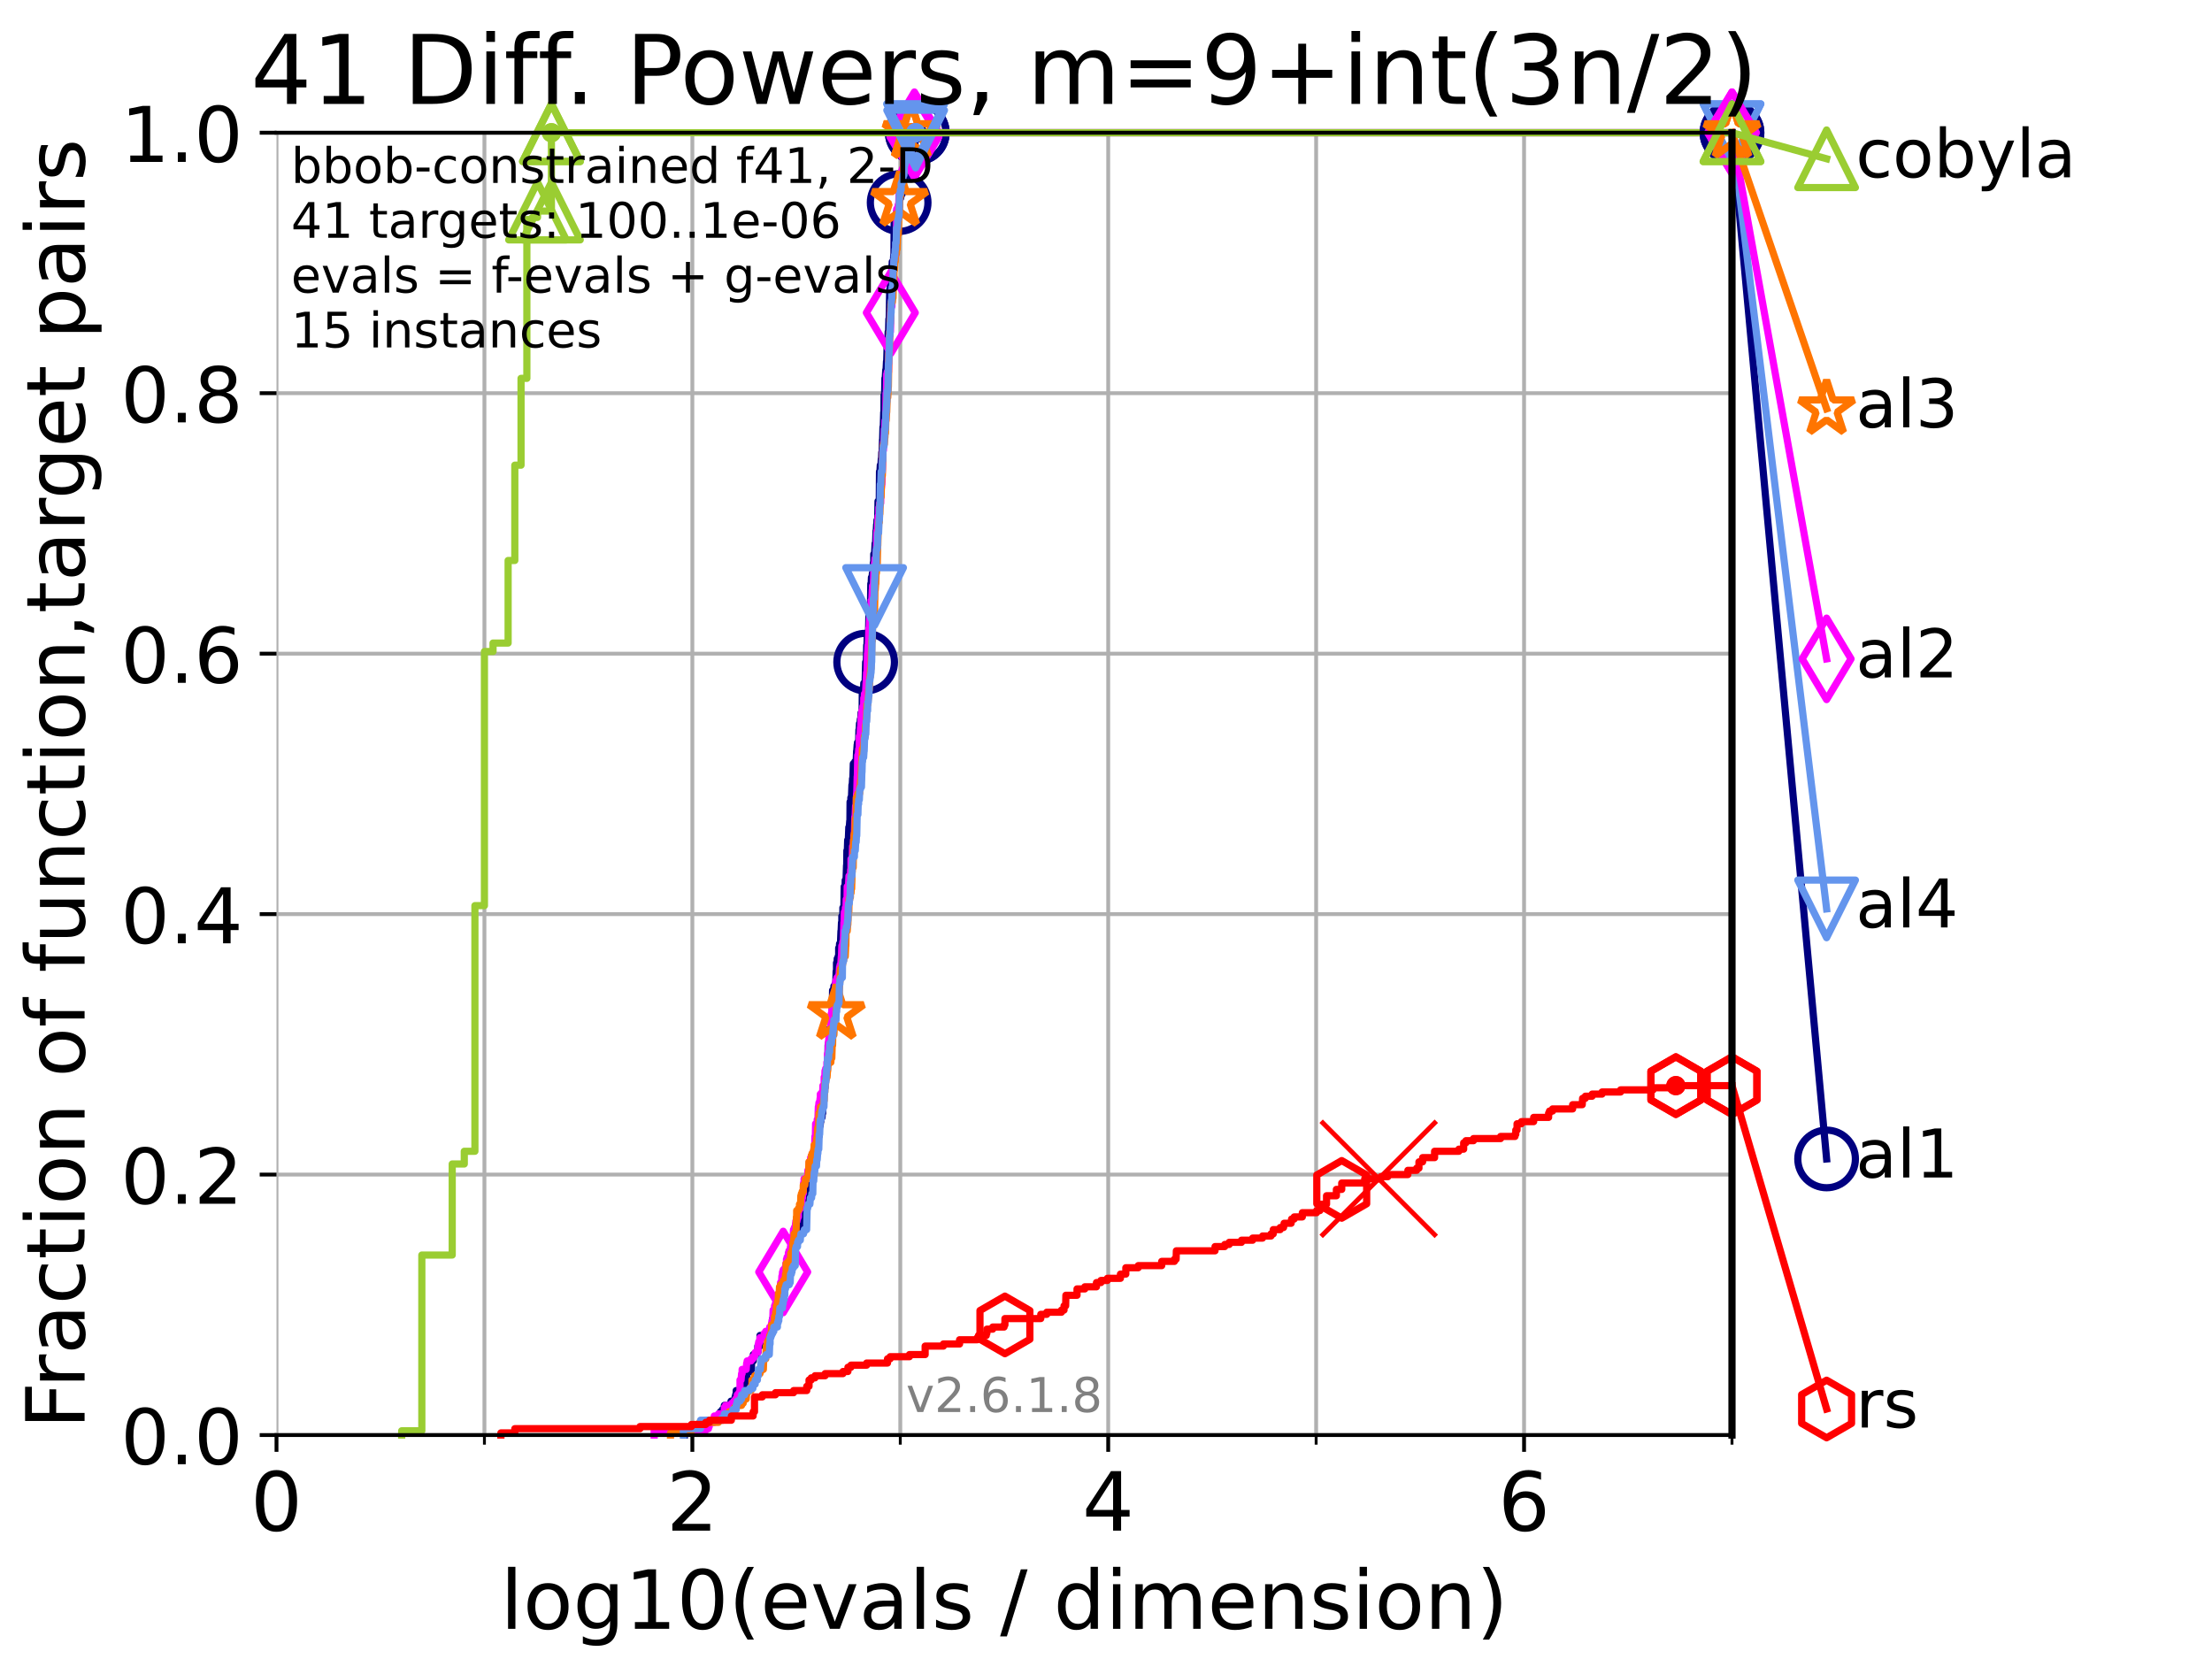 <?xml version="1.0" encoding="utf-8" standalone="no"?>
<!DOCTYPE svg PUBLIC "-//W3C//DTD SVG 1.1//EN"
  "http://www.w3.org/Graphics/SVG/1.1/DTD/svg11.dtd">
<!-- Created with matplotlib (https://matplotlib.org/) -->
<svg height="345.6pt" version="1.1" viewBox="0 0 460.8 345.6" width="460.8pt" xmlns="http://www.w3.org/2000/svg" xmlns:xlink="http://www.w3.org/1999/xlink">
 <defs>
  <style type="text/css">*{stroke-linecap:butt;stroke-linejoin:round;}</style>
 </defs>
 <g id="figure_1">
  <g id="patch_1">
   <path d="M 0 345.6 
L 460.8 345.6 
L 460.8 0 
L 0 0 
z
" style="fill:#ffffff;"/>
  </g>
  <g id="axes_1">
   <g id="patch_2">
    <path d="M 57.6 298.944 
L 360.806 298.944 
L 360.806 27.648 
L 57.6 27.648 
z
" style="fill:#ffffff;"/>
   </g>
   <g id="matplotlib.axis_1">
    <g id="xtick_1">
     <g id="line2d_1">
      <path clip-path="url(#pf2b75d5d43)" d="M 57.6 298.944 
L 57.6 27.648 
" style="fill:none;stroke:#b0b0b0;stroke-linecap:square;stroke-width:0.8;"/>
     </g>
     <g id="line2d_2">
      <defs>
       <path d="M 0 0 
L 0 3.5 
" id="m92ece038b2" style="stroke:#000000;stroke-width:0.8;"/>
      </defs>
      <g>
       <use style="stroke:#000000;stroke-width:0.8;" x="57.6" xlink:href="#m92ece038b2" y="298.944"/>
      </g>
     </g>
     <g id="text_1">
      <!-- 0 -->
      <g transform="translate(52.192 318.861)scale(0.17 -0.17)">
       <defs>
        <path d="M 31.781 66.406 
Q 24.172 66.406 20.328 58.906 
Q 16.5 51.422 16.5 36.375 
Q 16.5 21.391 20.328 13.891 
Q 24.172 6.391 31.781 6.391 
Q 39.453 6.391 43.281 13.891 
Q 47.125 21.391 47.125 36.375 
Q 47.125 51.422 43.281 58.906 
Q 39.453 66.406 31.781 66.406 
z
M 31.781 74.219 
Q 44.047 74.219 50.516 64.516 
Q 56.984 54.828 56.984 36.375 
Q 56.984 17.969 50.516 8.266 
Q 44.047 -1.422 31.781 -1.422 
Q 19.531 -1.422 13.062 8.266 
Q 6.594 17.969 6.594 36.375 
Q 6.594 54.828 13.062 64.516 
Q 19.531 74.219 31.781 74.219 
z
" id="DejaVuSans-48"/>
       </defs>
       <use xlink:href="#DejaVuSans-48"/>
      </g>
     </g>
    </g>
    <g id="xtick_2">
     <g id="line2d_3">
      <path clip-path="url(#pf2b75d5d43)" d="M 144.23 298.944 
L 144.23 27.648 
" style="fill:none;stroke:#b0b0b0;stroke-linecap:square;stroke-width:0.8;"/>
     </g>
     <g id="line2d_4">
      <g>
       <use style="stroke:#000000;stroke-width:0.8;" x="144.23" xlink:href="#m92ece038b2" y="298.944"/>
      </g>
     </g>
     <g id="text_2">
      <!-- 2 -->
      <g transform="translate(138.822 318.861)scale(0.17 -0.17)">
       <defs>
        <path d="M 19.188 8.297 
L 53.609 8.297 
L 53.609 0 
L 7.328 0 
L 7.328 8.297 
Q 12.938 14.109 22.625 23.891 
Q 32.328 33.688 34.812 36.531 
Q 39.547 41.844 41.422 45.531 
Q 43.312 49.219 43.312 52.781 
Q 43.312 58.594 39.234 62.25 
Q 35.156 65.922 28.609 65.922 
Q 23.969 65.922 18.812 64.312 
Q 13.672 62.703 7.812 59.422 
L 7.812 69.391 
Q 13.766 71.781 18.938 73 
Q 24.125 74.219 28.422 74.219 
Q 39.75 74.219 46.484 68.547 
Q 53.219 62.891 53.219 53.422 
Q 53.219 48.922 51.531 44.891 
Q 49.859 40.875 45.406 35.406 
Q 44.188 33.984 37.641 27.219 
Q 31.109 20.453 19.188 8.297 
z
" id="DejaVuSans-50"/>
       </defs>
       <use xlink:href="#DejaVuSans-50"/>
      </g>
     </g>
    </g>
    <g id="xtick_3">
     <g id="line2d_5">
      <path clip-path="url(#pf2b75d5d43)" d="M 230.861 298.944 
L 230.861 27.648 
" style="fill:none;stroke:#b0b0b0;stroke-linecap:square;stroke-width:0.8;"/>
     </g>
     <g id="line2d_6">
      <g>
       <use style="stroke:#000000;stroke-width:0.8;" x="230.861" xlink:href="#m92ece038b2" y="298.944"/>
      </g>
     </g>
     <g id="text_3">
      <!-- 4 -->
      <g transform="translate(225.453 318.861)scale(0.17 -0.17)">
       <defs>
        <path d="M 37.797 64.312 
L 12.891 25.391 
L 37.797 25.391 
z
M 35.203 72.906 
L 47.609 72.906 
L 47.609 25.391 
L 58.016 25.391 
L 58.016 17.188 
L 47.609 17.188 
L 47.609 0 
L 37.797 0 
L 37.797 17.188 
L 4.891 17.188 
L 4.891 26.703 
z
" id="DejaVuSans-52"/>
       </defs>
       <use xlink:href="#DejaVuSans-52"/>
      </g>
     </g>
    </g>
    <g id="xtick_4">
     <g id="line2d_7">
      <path clip-path="url(#pf2b75d5d43)" d="M 317.491 298.944 
L 317.491 27.648 
" style="fill:none;stroke:#b0b0b0;stroke-linecap:square;stroke-width:0.8;"/>
     </g>
     <g id="line2d_8">
      <g>
       <use style="stroke:#000000;stroke-width:0.8;" x="317.491" xlink:href="#m92ece038b2" y="298.944"/>
      </g>
     </g>
     <g id="text_4">
      <!-- 6 -->
      <g transform="translate(312.083 318.861)scale(0.17 -0.17)">
       <defs>
        <path d="M 33.016 40.375 
Q 26.375 40.375 22.484 35.828 
Q 18.609 31.297 18.609 23.391 
Q 18.609 15.531 22.484 10.953 
Q 26.375 6.391 33.016 6.391 
Q 39.656 6.391 43.531 10.953 
Q 47.406 15.531 47.406 23.391 
Q 47.406 31.297 43.531 35.828 
Q 39.656 40.375 33.016 40.375 
z
M 52.594 71.297 
L 52.594 62.312 
Q 48.875 64.062 45.094 64.984 
Q 41.312 65.922 37.594 65.922 
Q 27.828 65.922 22.672 59.328 
Q 17.531 52.734 16.797 39.406 
Q 19.672 43.656 24.016 45.922 
Q 28.375 48.188 33.594 48.188 
Q 44.578 48.188 50.953 41.516 
Q 57.328 34.859 57.328 23.391 
Q 57.328 12.156 50.688 5.359 
Q 44.047 -1.422 33.016 -1.422 
Q 20.359 -1.422 13.672 8.266 
Q 6.984 17.969 6.984 36.375 
Q 6.984 53.656 15.188 63.938 
Q 23.391 74.219 37.203 74.219 
Q 40.922 74.219 44.703 73.484 
Q 48.484 72.75 52.594 71.297 
z
" id="DejaVuSans-54"/>
       </defs>
       <use xlink:href="#DejaVuSans-54"/>
      </g>
     </g>
    </g>
    <g id="xtick_5">
     <g id="line2d_9">
      <path clip-path="url(#pf2b75d5d43)" d="M 100.915 298.944 
L 100.915 27.648 
" style="fill:none;stroke:#b0b0b0;stroke-linecap:square;stroke-width:0.8;"/>
     </g>
     <g id="line2d_10">
      <defs>
       <path d="M 0 0 
L 0 2 
" id="m084ee49589" style="stroke:#000000;stroke-width:0.6;"/>
      </defs>
      <g>
       <use style="stroke:#000000;stroke-width:0.6;" x="100.915" xlink:href="#m084ee49589" y="298.944"/>
      </g>
     </g>
    </g>
    <g id="xtick_6">
     <g id="line2d_11">
      <path clip-path="url(#pf2b75d5d43)" d="M 187.546 298.944 
L 187.546 27.648 
" style="fill:none;stroke:#b0b0b0;stroke-linecap:square;stroke-width:0.8;"/>
     </g>
     <g id="line2d_12">
      <g>
       <use style="stroke:#000000;stroke-width:0.6;" x="187.546" xlink:href="#m084ee49589" y="298.944"/>
      </g>
     </g>
    </g>
    <g id="xtick_7">
     <g id="line2d_13">
      <path clip-path="url(#pf2b75d5d43)" d="M 274.176 298.944 
L 274.176 27.648 
" style="fill:none;stroke:#b0b0b0;stroke-linecap:square;stroke-width:0.8;"/>
     </g>
     <g id="line2d_14">
      <g>
       <use style="stroke:#000000;stroke-width:0.6;" x="274.176" xlink:href="#m084ee49589" y="298.944"/>
      </g>
     </g>
    </g>
    <g id="xtick_8">
     <g id="line2d_15">
      <path clip-path="url(#pf2b75d5d43)" d="M 360.806 298.944 
L 360.806 27.648 
" style="fill:none;stroke:#b0b0b0;stroke-linecap:square;stroke-width:0.8;"/>
     </g>
     <g id="line2d_16">
      <g>
       <use style="stroke:#000000;stroke-width:0.6;" x="360.806" xlink:href="#m084ee49589" y="298.944"/>
      </g>
     </g>
    </g>
    <g id="text_5">
     <!-- log10(evals / dimension) -->
     <g transform="translate(104.239 339.314)scale(0.17 -0.17)">
      <defs>
       <path d="M 9.422 75.984 
L 18.406 75.984 
L 18.406 0 
L 9.422 0 
z
" id="DejaVuSans-108"/>
       <path d="M 30.609 48.391 
Q 23.391 48.391 19.188 42.75 
Q 14.984 37.109 14.984 27.297 
Q 14.984 17.484 19.156 11.844 
Q 23.344 6.203 30.609 6.203 
Q 37.797 6.203 41.984 11.859 
Q 46.188 17.531 46.188 27.297 
Q 46.188 37.016 41.984 42.703 
Q 37.797 48.391 30.609 48.391 
z
M 30.609 56 
Q 42.328 56 49.016 48.375 
Q 55.719 40.766 55.719 27.297 
Q 55.719 13.875 49.016 6.219 
Q 42.328 -1.422 30.609 -1.422 
Q 18.844 -1.422 12.172 6.219 
Q 5.516 13.875 5.516 27.297 
Q 5.516 40.766 12.172 48.375 
Q 18.844 56 30.609 56 
z
" id="DejaVuSans-111"/>
       <path d="M 45.406 27.984 
Q 45.406 37.75 41.375 43.109 
Q 37.359 48.484 30.078 48.484 
Q 22.859 48.484 18.828 43.109 
Q 14.797 37.75 14.797 27.984 
Q 14.797 18.266 18.828 12.891 
Q 22.859 7.516 30.078 7.516 
Q 37.359 7.516 41.375 12.891 
Q 45.406 18.266 45.406 27.984 
z
M 54.391 6.781 
Q 54.391 -7.172 48.188 -13.984 
Q 42 -20.797 29.203 -20.797 
Q 24.469 -20.797 20.266 -20.094 
Q 16.062 -19.391 12.109 -17.922 
L 12.109 -9.188 
Q 16.062 -11.328 19.922 -12.344 
Q 23.781 -13.375 27.781 -13.375 
Q 36.625 -13.375 41.016 -8.766 
Q 45.406 -4.156 45.406 5.172 
L 45.406 9.625 
Q 42.625 4.781 38.281 2.391 
Q 33.938 0 27.875 0 
Q 17.828 0 11.672 7.656 
Q 5.516 15.328 5.516 27.984 
Q 5.516 40.672 11.672 48.328 
Q 17.828 56 27.875 56 
Q 33.938 56 38.281 53.609 
Q 42.625 51.219 45.406 46.391 
L 45.406 54.688 
L 54.391 54.688 
z
" id="DejaVuSans-103"/>
       <path d="M 12.406 8.297 
L 28.516 8.297 
L 28.516 63.922 
L 10.984 60.406 
L 10.984 69.391 
L 28.422 72.906 
L 38.281 72.906 
L 38.281 8.297 
L 54.391 8.297 
L 54.391 0 
L 12.406 0 
z
" id="DejaVuSans-49"/>
       <path d="M 31 75.875 
Q 24.469 64.656 21.281 53.656 
Q 18.109 42.672 18.109 31.391 
Q 18.109 20.125 21.312 9.062 
Q 24.516 -2 31 -13.188 
L 23.188 -13.188 
Q 15.875 -1.703 12.234 9.375 
Q 8.594 20.453 8.594 31.391 
Q 8.594 42.281 12.203 53.312 
Q 15.828 64.359 23.188 75.875 
z
" id="DejaVuSans-40"/>
       <path d="M 56.203 29.594 
L 56.203 25.203 
L 14.891 25.203 
Q 15.484 15.922 20.484 11.062 
Q 25.484 6.203 34.422 6.203 
Q 39.594 6.203 44.453 7.469 
Q 49.312 8.734 54.109 11.281 
L 54.109 2.781 
Q 49.266 0.734 44.188 -0.344 
Q 39.109 -1.422 33.891 -1.422 
Q 20.797 -1.422 13.156 6.188 
Q 5.516 13.812 5.516 26.812 
Q 5.516 40.234 12.766 48.109 
Q 20.016 56 32.328 56 
Q 43.359 56 49.781 48.891 
Q 56.203 41.797 56.203 29.594 
z
M 47.219 32.234 
Q 47.125 39.594 43.094 43.984 
Q 39.062 48.391 32.422 48.391 
Q 24.906 48.391 20.391 44.141 
Q 15.875 39.891 15.188 32.172 
z
" id="DejaVuSans-101"/>
       <path d="M 2.984 54.688 
L 12.5 54.688 
L 29.594 8.797 
L 46.688 54.688 
L 56.203 54.688 
L 35.688 0 
L 23.484 0 
z
" id="DejaVuSans-118"/>
       <path d="M 34.281 27.484 
Q 23.391 27.484 19.188 25 
Q 14.984 22.516 14.984 16.5 
Q 14.984 11.719 18.141 8.906 
Q 21.297 6.109 26.703 6.109 
Q 34.188 6.109 38.703 11.406 
Q 43.219 16.703 43.219 25.484 
L 43.219 27.484 
z
M 52.203 31.203 
L 52.203 0 
L 43.219 0 
L 43.219 8.297 
Q 40.141 3.328 35.547 0.953 
Q 30.953 -1.422 24.312 -1.422 
Q 15.922 -1.422 10.953 3.297 
Q 6 8.016 6 15.922 
Q 6 25.141 12.172 29.828 
Q 18.359 34.516 30.609 34.516 
L 43.219 34.516 
L 43.219 35.406 
Q 43.219 41.609 39.141 45 
Q 35.062 48.391 27.688 48.391 
Q 23 48.391 18.547 47.266 
Q 14.109 46.141 10.016 43.891 
L 10.016 52.203 
Q 14.938 54.109 19.578 55.047 
Q 24.219 56 28.609 56 
Q 40.484 56 46.344 49.844 
Q 52.203 43.703 52.203 31.203 
z
" id="DejaVuSans-97"/>
       <path d="M 44.281 53.078 
L 44.281 44.578 
Q 40.484 46.531 36.375 47.5 
Q 32.281 48.484 27.875 48.484 
Q 21.188 48.484 17.844 46.438 
Q 14.5 44.391 14.5 40.281 
Q 14.5 37.156 16.891 35.375 
Q 19.281 33.594 26.516 31.984 
L 29.594 31.297 
Q 39.156 29.25 43.188 25.516 
Q 47.219 21.781 47.219 15.094 
Q 47.219 7.469 41.188 3.016 
Q 35.156 -1.422 24.609 -1.422 
Q 20.219 -1.422 15.453 -0.562 
Q 10.688 0.297 5.422 2 
L 5.422 11.281 
Q 10.406 8.688 15.234 7.391 
Q 20.062 6.109 24.812 6.109 
Q 31.156 6.109 34.562 8.281 
Q 37.984 10.453 37.984 14.406 
Q 37.984 18.062 35.516 20.016 
Q 33.062 21.969 24.703 23.781 
L 21.578 24.516 
Q 13.234 26.266 9.516 29.906 
Q 5.812 33.547 5.812 39.891 
Q 5.812 47.609 11.281 51.797 
Q 16.75 56 26.812 56 
Q 31.781 56 36.172 55.266 
Q 40.578 54.547 44.281 53.078 
z
" id="DejaVuSans-115"/>
       <path id="DejaVuSans-32"/>
       <path d="M 25.391 72.906 
L 33.688 72.906 
L 8.297 -9.281 
L 0 -9.281 
z
" id="DejaVuSans-47"/>
       <path d="M 45.406 46.391 
L 45.406 75.984 
L 54.391 75.984 
L 54.391 0 
L 45.406 0 
L 45.406 8.203 
Q 42.578 3.328 38.25 0.953 
Q 33.938 -1.422 27.875 -1.422 
Q 17.969 -1.422 11.734 6.484 
Q 5.516 14.406 5.516 27.297 
Q 5.516 40.188 11.734 48.094 
Q 17.969 56 27.875 56 
Q 33.938 56 38.25 53.625 
Q 42.578 51.266 45.406 46.391 
z
M 14.797 27.297 
Q 14.797 17.391 18.875 11.75 
Q 22.953 6.109 30.078 6.109 
Q 37.203 6.109 41.297 11.75 
Q 45.406 17.391 45.406 27.297 
Q 45.406 37.203 41.297 42.844 
Q 37.203 48.484 30.078 48.484 
Q 22.953 48.484 18.875 42.844 
Q 14.797 37.203 14.797 27.297 
z
" id="DejaVuSans-100"/>
       <path d="M 9.422 54.688 
L 18.406 54.688 
L 18.406 0 
L 9.422 0 
z
M 9.422 75.984 
L 18.406 75.984 
L 18.406 64.594 
L 9.422 64.594 
z
" id="DejaVuSans-105"/>
       <path d="M 52 44.188 
Q 55.375 50.25 60.062 53.125 
Q 64.75 56 71.094 56 
Q 79.641 56 84.281 50.016 
Q 88.922 44.047 88.922 33.016 
L 88.922 0 
L 79.891 0 
L 79.891 32.719 
Q 79.891 40.578 77.094 44.375 
Q 74.312 48.188 68.609 48.188 
Q 61.625 48.188 57.562 43.547 
Q 53.516 38.922 53.516 30.906 
L 53.516 0 
L 44.484 0 
L 44.484 32.719 
Q 44.484 40.625 41.703 44.406 
Q 38.922 48.188 33.109 48.188 
Q 26.219 48.188 22.156 43.531 
Q 18.109 38.875 18.109 30.906 
L 18.109 0 
L 9.078 0 
L 9.078 54.688 
L 18.109 54.688 
L 18.109 46.188 
Q 21.188 51.219 25.484 53.609 
Q 29.781 56 35.688 56 
Q 41.656 56 45.828 52.969 
Q 50 49.953 52 44.188 
z
" id="DejaVuSans-109"/>
       <path d="M 54.891 33.016 
L 54.891 0 
L 45.906 0 
L 45.906 32.719 
Q 45.906 40.484 42.875 44.328 
Q 39.844 48.188 33.797 48.188 
Q 26.516 48.188 22.312 43.547 
Q 18.109 38.922 18.109 30.906 
L 18.109 0 
L 9.078 0 
L 9.078 54.688 
L 18.109 54.688 
L 18.109 46.188 
Q 21.344 51.125 25.703 53.562 
Q 30.078 56 35.797 56 
Q 45.219 56 50.047 50.172 
Q 54.891 44.344 54.891 33.016 
z
" id="DejaVuSans-110"/>
       <path d="M 8.016 75.875 
L 15.828 75.875 
Q 23.141 64.359 26.781 53.312 
Q 30.422 42.281 30.422 31.391 
Q 30.422 20.453 26.781 9.375 
Q 23.141 -1.703 15.828 -13.188 
L 8.016 -13.188 
Q 14.5 -2 17.703 9.062 
Q 20.906 20.125 20.906 31.391 
Q 20.906 42.672 17.703 53.656 
Q 14.5 64.656 8.016 75.875 
z
" id="DejaVuSans-41"/>
      </defs>
      <use xlink:href="#DejaVuSans-108"/>
      <use x="27.783" xlink:href="#DejaVuSans-111"/>
      <use x="88.965" xlink:href="#DejaVuSans-103"/>
      <use x="152.441" xlink:href="#DejaVuSans-49"/>
      <use x="216.064" xlink:href="#DejaVuSans-48"/>
      <use x="279.688" xlink:href="#DejaVuSans-40"/>
      <use x="318.701" xlink:href="#DejaVuSans-101"/>
      <use x="380.225" xlink:href="#DejaVuSans-118"/>
      <use x="439.404" xlink:href="#DejaVuSans-97"/>
      <use x="500.684" xlink:href="#DejaVuSans-108"/>
      <use x="528.467" xlink:href="#DejaVuSans-115"/>
      <use x="580.566" xlink:href="#DejaVuSans-32"/>
      <use x="612.354" xlink:href="#DejaVuSans-47"/>
      <use x="646.045" xlink:href="#DejaVuSans-32"/>
      <use x="677.832" xlink:href="#DejaVuSans-100"/>
      <use x="741.309" xlink:href="#DejaVuSans-105"/>
      <use x="769.092" xlink:href="#DejaVuSans-109"/>
      <use x="866.504" xlink:href="#DejaVuSans-101"/>
      <use x="928.027" xlink:href="#DejaVuSans-110"/>
      <use x="991.406" xlink:href="#DejaVuSans-115"/>
      <use x="1043.506" xlink:href="#DejaVuSans-105"/>
      <use x="1071.289" xlink:href="#DejaVuSans-111"/>
      <use x="1132.471" xlink:href="#DejaVuSans-110"/>
      <use x="1195.85" xlink:href="#DejaVuSans-41"/>
     </g>
    </g>
   </g>
   <g id="matplotlib.axis_2">
    <g id="ytick_1">
     <g id="line2d_17">
      <path clip-path="url(#pf2b75d5d43)" d="M 57.6 298.944 
L 360.806 298.944 
" style="fill:none;stroke:#b0b0b0;stroke-linecap:square;stroke-width:0.8;"/>
     </g>
     <g id="line2d_18">
      <defs>
       <path d="M 0 0 
L -3.5 0 
" id="m1086a5e03c" style="stroke:#000000;stroke-width:0.8;"/>
      </defs>
      <g>
       <use style="stroke:#000000;stroke-width:0.8;" x="57.6" xlink:href="#m1086a5e03c" y="298.944"/>
      </g>
     </g>
     <g id="text_6">
      <!-- 0.0 -->
      <g transform="translate(25.155 305.023)scale(0.16 -0.16)">
       <defs>
        <path d="M 10.688 12.406 
L 21 12.406 
L 21 0 
L 10.688 0 
z
" id="DejaVuSans-46"/>
       </defs>
       <use xlink:href="#DejaVuSans-48"/>
       <use x="63.623" xlink:href="#DejaVuSans-46"/>
       <use x="95.41" xlink:href="#DejaVuSans-48"/>
      </g>
     </g>
    </g>
    <g id="ytick_2">
     <g id="line2d_19">
      <path clip-path="url(#pf2b75d5d43)" d="M 57.6 244.685 
L 360.806 244.685 
" style="fill:none;stroke:#b0b0b0;stroke-linecap:square;stroke-width:0.8;"/>
     </g>
     <g id="line2d_20">
      <g>
       <use style="stroke:#000000;stroke-width:0.8;" x="57.6" xlink:href="#m1086a5e03c" y="244.685"/>
      </g>
     </g>
     <g id="text_7">
      <!-- 0.2 -->
      <g transform="translate(25.155 250.764)scale(0.16 -0.16)">
       <use xlink:href="#DejaVuSans-48"/>
       <use x="63.623" xlink:href="#DejaVuSans-46"/>
       <use x="95.41" xlink:href="#DejaVuSans-50"/>
      </g>
     </g>
    </g>
    <g id="ytick_3">
     <g id="line2d_21">
      <path clip-path="url(#pf2b75d5d43)" d="M 57.6 190.426 
L 360.806 190.426 
" style="fill:none;stroke:#b0b0b0;stroke-linecap:square;stroke-width:0.8;"/>
     </g>
     <g id="line2d_22">
      <g>
       <use style="stroke:#000000;stroke-width:0.8;" x="57.6" xlink:href="#m1086a5e03c" y="190.426"/>
      </g>
     </g>
     <g id="text_8">
      <!-- 0.4 -->
      <g transform="translate(25.155 196.504)scale(0.16 -0.16)">
       <use xlink:href="#DejaVuSans-48"/>
       <use x="63.623" xlink:href="#DejaVuSans-46"/>
       <use x="95.41" xlink:href="#DejaVuSans-52"/>
      </g>
     </g>
    </g>
    <g id="ytick_4">
     <g id="line2d_23">
      <path clip-path="url(#pf2b75d5d43)" d="M 57.6 136.166 
L 360.806 136.166 
" style="fill:none;stroke:#b0b0b0;stroke-linecap:square;stroke-width:0.8;"/>
     </g>
     <g id="line2d_24">
      <g>
       <use style="stroke:#000000;stroke-width:0.8;" x="57.6" xlink:href="#m1086a5e03c" y="136.166"/>
      </g>
     </g>
     <g id="text_9">
      <!-- 0.6 -->
      <g transform="translate(25.155 142.245)scale(0.16 -0.16)">
       <use xlink:href="#DejaVuSans-48"/>
       <use x="63.623" xlink:href="#DejaVuSans-46"/>
       <use x="95.41" xlink:href="#DejaVuSans-54"/>
      </g>
     </g>
    </g>
    <g id="ytick_5">
     <g id="line2d_25">
      <path clip-path="url(#pf2b75d5d43)" d="M 57.6 81.907 
L 360.806 81.907 
" style="fill:none;stroke:#b0b0b0;stroke-linecap:square;stroke-width:0.8;"/>
     </g>
     <g id="line2d_26">
      <g>
       <use style="stroke:#000000;stroke-width:0.8;" x="57.6" xlink:href="#m1086a5e03c" y="81.907"/>
      </g>
     </g>
     <g id="text_10">
      <!-- 0.8 -->
      <g transform="translate(25.155 87.986)scale(0.16 -0.16)">
       <defs>
        <path d="M 31.781 34.625 
Q 24.75 34.625 20.719 30.859 
Q 16.703 27.094 16.703 20.516 
Q 16.703 13.922 20.719 10.156 
Q 24.75 6.391 31.781 6.391 
Q 38.812 6.391 42.859 10.172 
Q 46.922 13.969 46.922 20.516 
Q 46.922 27.094 42.891 30.859 
Q 38.875 34.625 31.781 34.625 
z
M 21.922 38.812 
Q 15.578 40.375 12.031 44.719 
Q 8.5 49.078 8.5 55.328 
Q 8.5 64.062 14.719 69.141 
Q 20.953 74.219 31.781 74.219 
Q 42.672 74.219 48.875 69.141 
Q 55.078 64.062 55.078 55.328 
Q 55.078 49.078 51.531 44.719 
Q 48 40.375 41.703 38.812 
Q 48.828 37.156 52.797 32.312 
Q 56.781 27.484 56.781 20.516 
Q 56.781 9.906 50.312 4.234 
Q 43.844 -1.422 31.781 -1.422 
Q 19.734 -1.422 13.25 4.234 
Q 6.781 9.906 6.781 20.516 
Q 6.781 27.484 10.781 32.312 
Q 14.797 37.156 21.922 38.812 
z
M 18.312 54.391 
Q 18.312 48.734 21.844 45.562 
Q 25.391 42.391 31.781 42.391 
Q 38.141 42.391 41.719 45.562 
Q 45.312 48.734 45.312 54.391 
Q 45.312 60.062 41.719 63.234 
Q 38.141 66.406 31.781 66.406 
Q 25.391 66.406 21.844 63.234 
Q 18.312 60.062 18.312 54.391 
z
" id="DejaVuSans-56"/>
       </defs>
       <use xlink:href="#DejaVuSans-48"/>
       <use x="63.623" xlink:href="#DejaVuSans-46"/>
       <use x="95.41" xlink:href="#DejaVuSans-56"/>
      </g>
     </g>
    </g>
    <g id="ytick_6">
     <g id="line2d_27">
      <path clip-path="url(#pf2b75d5d43)" d="M 57.6 27.648 
L 360.806 27.648 
" style="fill:none;stroke:#b0b0b0;stroke-linecap:square;stroke-width:0.8;"/>
     </g>
     <g id="line2d_28">
      <g>
       <use style="stroke:#000000;stroke-width:0.8;" x="57.6" xlink:href="#m1086a5e03c" y="27.648"/>
      </g>
     </g>
     <g id="text_11">
      <!-- 1.0 -->
      <g transform="translate(25.155 33.727)scale(0.16 -0.16)">
       <use xlink:href="#DejaVuSans-49"/>
       <use x="63.623" xlink:href="#DejaVuSans-46"/>
       <use x="95.41" xlink:href="#DejaVuSans-48"/>
      </g>
     </g>
    </g>
    <g id="text_12">
     <!-- Fraction of function,target pairs -->
     <g transform="translate(17.62 297.681)rotate(-90)scale(0.17 -0.17)">
      <defs>
       <path d="M 9.812 72.906 
L 51.703 72.906 
L 51.703 64.594 
L 19.672 64.594 
L 19.672 43.109 
L 48.578 43.109 
L 48.578 34.812 
L 19.672 34.812 
L 19.672 0 
L 9.812 0 
z
" id="DejaVuSans-70"/>
       <path d="M 41.109 46.297 
Q 39.594 47.172 37.812 47.578 
Q 36.031 48 33.891 48 
Q 26.266 48 22.188 43.047 
Q 18.109 38.094 18.109 28.812 
L 18.109 0 
L 9.078 0 
L 9.078 54.688 
L 18.109 54.688 
L 18.109 46.188 
Q 20.953 51.172 25.484 53.578 
Q 30.031 56 36.531 56 
Q 37.453 56 38.578 55.875 
Q 39.703 55.766 41.062 55.516 
z
" id="DejaVuSans-114"/>
       <path d="M 48.781 52.594 
L 48.781 44.188 
Q 44.969 46.297 41.141 47.344 
Q 37.312 48.391 33.406 48.391 
Q 24.656 48.391 19.812 42.844 
Q 14.984 37.312 14.984 27.297 
Q 14.984 17.281 19.812 11.734 
Q 24.656 6.203 33.406 6.203 
Q 37.312 6.203 41.141 7.25 
Q 44.969 8.297 48.781 10.406 
L 48.781 2.094 
Q 45.016 0.344 40.984 -0.531 
Q 36.969 -1.422 32.422 -1.422 
Q 20.062 -1.422 12.781 6.344 
Q 5.516 14.109 5.516 27.297 
Q 5.516 40.672 12.859 48.328 
Q 20.219 56 33.016 56 
Q 37.156 56 41.109 55.141 
Q 45.062 54.297 48.781 52.594 
z
" id="DejaVuSans-99"/>
       <path d="M 18.312 70.219 
L 18.312 54.688 
L 36.812 54.688 
L 36.812 47.703 
L 18.312 47.703 
L 18.312 18.016 
Q 18.312 11.328 20.141 9.422 
Q 21.969 7.516 27.594 7.516 
L 36.812 7.516 
L 36.812 0 
L 27.594 0 
Q 17.188 0 13.234 3.875 
Q 9.281 7.766 9.281 18.016 
L 9.281 47.703 
L 2.688 47.703 
L 2.688 54.688 
L 9.281 54.688 
L 9.281 70.219 
z
" id="DejaVuSans-116"/>
       <path d="M 37.109 75.984 
L 37.109 68.5 
L 28.516 68.5 
Q 23.688 68.5 21.797 66.547 
Q 19.922 64.594 19.922 59.516 
L 19.922 54.688 
L 34.719 54.688 
L 34.719 47.703 
L 19.922 47.703 
L 19.922 0 
L 10.891 0 
L 10.891 47.703 
L 2.297 47.703 
L 2.297 54.688 
L 10.891 54.688 
L 10.891 58.5 
Q 10.891 67.625 15.141 71.797 
Q 19.391 75.984 28.609 75.984 
z
" id="DejaVuSans-102"/>
       <path d="M 8.5 21.578 
L 8.5 54.688 
L 17.484 54.688 
L 17.484 21.922 
Q 17.484 14.156 20.5 10.266 
Q 23.531 6.391 29.594 6.391 
Q 36.859 6.391 41.078 11.031 
Q 45.312 15.672 45.312 23.688 
L 45.312 54.688 
L 54.297 54.688 
L 54.297 0 
L 45.312 0 
L 45.312 8.406 
Q 42.047 3.422 37.719 1 
Q 33.406 -1.422 27.688 -1.422 
Q 18.266 -1.422 13.375 4.438 
Q 8.5 10.297 8.5 21.578 
z
M 31.109 56 
z
" id="DejaVuSans-117"/>
       <path d="M 11.719 12.406 
L 22.016 12.406 
L 22.016 4 
L 14.016 -11.625 
L 7.719 -11.625 
L 11.719 4 
z
" id="DejaVuSans-44"/>
       <path d="M 18.109 8.203 
L 18.109 -20.797 
L 9.078 -20.797 
L 9.078 54.688 
L 18.109 54.688 
L 18.109 46.391 
Q 20.953 51.266 25.266 53.625 
Q 29.594 56 35.594 56 
Q 45.562 56 51.781 48.094 
Q 58.016 40.188 58.016 27.297 
Q 58.016 14.406 51.781 6.484 
Q 45.562 -1.422 35.594 -1.422 
Q 29.594 -1.422 25.266 0.953 
Q 20.953 3.328 18.109 8.203 
z
M 48.688 27.297 
Q 48.688 37.203 44.609 42.844 
Q 40.531 48.484 33.406 48.484 
Q 26.266 48.484 22.188 42.844 
Q 18.109 37.203 18.109 27.297 
Q 18.109 17.391 22.188 11.75 
Q 26.266 6.109 33.406 6.109 
Q 40.531 6.109 44.609 11.75 
Q 48.688 17.391 48.688 27.297 
z
" id="DejaVuSans-112"/>
      </defs>
      <use xlink:href="#DejaVuSans-70"/>
      <use x="50.27" xlink:href="#DejaVuSans-114"/>
      <use x="91.383" xlink:href="#DejaVuSans-97"/>
      <use x="152.662" xlink:href="#DejaVuSans-99"/>
      <use x="207.643" xlink:href="#DejaVuSans-116"/>
      <use x="246.852" xlink:href="#DejaVuSans-105"/>
      <use x="274.635" xlink:href="#DejaVuSans-111"/>
      <use x="335.816" xlink:href="#DejaVuSans-110"/>
      <use x="399.195" xlink:href="#DejaVuSans-32"/>
      <use x="430.982" xlink:href="#DejaVuSans-111"/>
      <use x="492.164" xlink:href="#DejaVuSans-102"/>
      <use x="527.369" xlink:href="#DejaVuSans-32"/>
      <use x="559.156" xlink:href="#DejaVuSans-102"/>
      <use x="594.361" xlink:href="#DejaVuSans-117"/>
      <use x="657.74" xlink:href="#DejaVuSans-110"/>
      <use x="721.119" xlink:href="#DejaVuSans-99"/>
      <use x="776.1" xlink:href="#DejaVuSans-116"/>
      <use x="815.309" xlink:href="#DejaVuSans-105"/>
      <use x="843.092" xlink:href="#DejaVuSans-111"/>
      <use x="904.273" xlink:href="#DejaVuSans-110"/>
      <use x="967.652" xlink:href="#DejaVuSans-44"/>
      <use x="999.439" xlink:href="#DejaVuSans-116"/>
      <use x="1038.648" xlink:href="#DejaVuSans-97"/>
      <use x="1099.928" xlink:href="#DejaVuSans-114"/>
      <use x="1139.291" xlink:href="#DejaVuSans-103"/>
      <use x="1202.768" xlink:href="#DejaVuSans-101"/>
      <use x="1264.291" xlink:href="#DejaVuSans-116"/>
      <use x="1303.5" xlink:href="#DejaVuSans-32"/>
      <use x="1335.287" xlink:href="#DejaVuSans-112"/>
      <use x="1398.764" xlink:href="#DejaVuSans-97"/>
      <use x="1460.043" xlink:href="#DejaVuSans-105"/>
      <use x="1487.826" xlink:href="#DejaVuSans-114"/>
      <use x="1528.939" xlink:href="#DejaVuSans-115"/>
     </g>
    </g>
   </g>
   <g id="line2d_29">
    <defs>
     <path d="M 0 1.5 
C 0.398 1.5 0.779 1.342 1.061 1.061 
C 1.342 0.779 1.5 0.398 1.5 0 
C 1.5 -0.398 1.342 -0.779 1.061 -1.061 
C 0.779 -1.342 0.398 -1.5 0 -1.5 
C -0.398 -1.5 -0.779 -1.342 -1.061 -1.061 
C -1.342 -0.779 -1.5 -0.398 -1.5 0 
C -1.5 0.398 -1.342 0.779 -1.061 1.061 
C -0.779 1.342 -0.398 1.5 0 1.5 
z
" id="me6112e4943" style="stroke:#000080;"/>
    </defs>
    <g>
     <use style="fill:#000080;stroke:#000080;" x="191.093" xlink:href="#me6112e4943" y="27.648"/>
     <use style="fill:#000080;stroke:#000080;" x="191.093" xlink:href="#me6112e4943" y="27.648"/>
    </g>
   </g>
   <g id="line2d_30">
    <path d="M 142.559 298.944 
L 142.559 298.062 
L 144.695 298.062 
L 144.695 297.621 
L 145.058 297.621 
L 145.058 297.179 
L 145.415 297.179 
L 145.415 296.738 
L 147.424 296.738 
L 147.424 295.856 
L 149.093 295.856 
L 149.093 295.415 
L 149.945 295.415 
L 149.945 294.533 
L 150.084 294.533 
L 150.084 294.092 
L 150.493 294.092 
L 150.493 293.65 
L 150.893 293.65 
L 150.893 292.768 
L 152.169 292.768 
L 152.169 292.327 
L 152.292 292.327 
L 152.292 291.886 
L 153.131 291.886 
L 153.131 291.004 
L 153.247 291.004 
L 153.247 290.562 
L 153.364 290.562 
L 153.364 289.68 
L 155.13 289.68 
L 155.13 288.357 
L 155.34 288.357 
L 155.34 287.033 
L 155.547 287.033 
L 155.65 285.71 
L 156.354 285.71 
L 156.354 285.269 
L 156.551 285.269 
L 156.551 283.504 
L 156.937 283.504 
L 156.937 282.181 
L 157.596 282.181 
L 157.596 281.74 
L 157.871 281.74 
L 157.871 280.416 
L 158.321 280.416 
L 158.321 278.211 
L 159.693 278.211 
L 159.693 277.77 
L 160.581 277.77 
L 160.66 276.887 
L 160.817 276.887 
L 160.894 275.564 
L 160.972 275.564 
L 160.972 274.682 
L 161.126 274.682 
L 161.126 274.241 
L 161.278 274.241 
L 161.278 273.799 
L 161.877 273.799 
L 161.877 273.358 
L 162.023 273.358 
L 162.023 272.035 
L 162.169 272.035 
L 162.241 270.27 
L 162.599 270.27 
L 162.599 269.829 
L 162.81 269.829 
L 162.81 267.183 
L 163.019 267.183 
L 163.019 266.3 
L 163.498 266.3 
L 163.566 264.536 
L 164.031 264.536 
L 164.096 263.212 
L 164.549 263.212 
L 164.549 262.771 
L 164.928 262.771 
L 164.991 261.007 
L 165.665 261.007 
L 165.725 259.242 
L 165.904 259.242 
L 165.904 258.801 
L 166.082 258.801 
L 166.14 257.036 
L 166.489 257.036 
L 166.489 256.154 
L 166.661 256.154 
L 166.718 255.272 
L 166.832 255.272 
L 166.888 253.066 
L 167.001 253.066 
L 167.001 252.625 
L 167.444 252.625 
L 167.499 251.743 
L 167.608 251.743 
L 167.608 251.302 
L 167.77 251.302 
L 167.77 249.978 
L 168.301 249.978 
L 168.405 248.655 
L 168.509 248.655 
L 168.612 246.449 
L 168.715 246.449 
L 168.715 245.126 
L 168.868 245.126 
L 168.969 243.361 
L 169.019 243.361 
L 169.019 242.92 
L 169.17 242.92 
L 169.269 242.038 
L 169.369 242.038 
L 169.369 241.597 
L 169.663 241.597 
L 169.76 240.715 
L 169.808 240.715 
L 169.808 240.273 
L 170.001 240.273 
L 170.096 239.391 
L 170.285 239.391 
L 170.379 236.744 
L 170.612 236.744 
L 170.704 234.539 
L 170.842 234.539 
L 170.933 233.657 
L 170.979 233.657 
L 171.024 232.774 
L 171.249 232.774 
L 171.294 231.892 
L 171.383 231.892 
L 171.471 228.804 
L 171.56 228.804 
L 171.647 226.598 
L 171.865 226.598 
L 171.865 224.393 
L 172.037 224.393 
L 172.037 223.952 
L 172.208 223.952 
L 172.251 223.069 
L 172.335 223.069 
L 172.42 221.305 
L 172.462 221.305 
L 172.504 217.776 
L 172.587 217.776 
L 172.587 217.335 
L 172.712 217.335 
L 172.794 214.688 
L 172.835 214.688 
L 172.835 214.247 
L 173.242 214.247 
L 173.282 211.6 
L 173.362 211.6 
L 173.442 206.306 
L 173.719 206.306 
L 173.719 205.424 
L 173.953 205.424 
L 173.953 204.983 
L 174.107 204.983 
L 174.184 202.336 
L 174.26 202.336 
L 174.26 200.572 
L 174.374 200.572 
L 174.412 199.689 
L 174.6 199.689 
L 174.6 199.248 
L 174.712 199.248 
L 174.712 197.484 
L 174.86 197.484 
L 174.897 196.601 
L 175.081 196.601 
L 175.19 193.955 
L 175.226 193.955 
L 175.298 192.19 
L 175.37 192.19 
L 175.37 190.867 
L 175.585 190.867 
L 175.585 189.102 
L 175.797 189.102 
L 175.867 184.691 
L 176.041 184.691 
L 176.076 183.367 
L 176.248 183.367 
L 176.351 180.28 
L 176.385 180.28 
L 176.419 177.192 
L 176.52 177.192 
L 176.588 174.986 
L 176.722 174.986 
L 176.822 172.339 
L 176.922 172.339 
L 177.021 171.016 
L 177.054 171.016 
L 177.086 167.046 
L 177.25 167.046 
L 177.25 166.163 
L 177.379 166.163 
L 177.476 163.517 
L 177.54 163.517 
L 177.604 162.193 
L 177.668 162.193 
L 177.763 159.105 
L 178.077 159.105 
L 178.077 158.664 
L 178.355 158.664 
L 178.447 156.458 
L 178.477 156.458 
L 178.568 155.135 
L 178.629 155.135 
L 178.629 154.694 
L 178.869 154.694 
L 178.928 152.047 
L 178.988 152.047 
L 179.047 150.724 
L 179.165 150.724 
L 179.224 149.841 
L 179.311 149.841 
L 179.369 148.518 
L 179.6 148.518 
L 179.629 144.548 
L 179.857 144.548 
L 179.942 142.342 
L 180.221 142.342 
L 180.332 137.931 
L 180.47 137.931 
L 180.552 134.402 
L 180.606 134.402 
L 180.66 132.637 
L 180.796 132.637 
L 180.796 131.755 
L 180.93 131.755 
L 181.01 127.785 
L 181.116 127.785 
L 181.116 126.903 
L 181.327 126.903 
L 181.405 121.609 
L 181.483 121.609 
L 181.535 120.286 
L 181.664 120.286 
L 181.741 119.403 
L 181.843 119.403 
L 181.945 117.198 
L 182.021 117.198 
L 182.021 115.433 
L 182.196 115.433 
L 182.296 113.228 
L 182.395 113.228 
L 182.494 110.581 
L 182.543 110.581 
L 182.617 109.257 
L 182.666 109.257 
L 182.69 108.375 
L 182.835 108.375 
L 182.908 104.405 
L 183.171 104.405 
L 183.218 98.229 
L 183.313 98.229 
L 183.383 96.906 
L 183.523 96.906 
L 183.593 95.582 
L 183.64 95.582 
L 183.686 94.259 
L 183.755 94.259 
L 183.847 91.612 
L 183.87 91.612 
L 183.938 88.965 
L 184.006 88.965 
L 184.097 85.877 
L 184.142 85.877 
L 184.165 82.348 
L 184.277 82.348 
L 184.344 78.819 
L 184.411 78.819 
L 184.522 77.055 
L 184.588 77.055 
L 184.676 75.29 
L 184.719 75.29 
L 184.807 72.202 
L 184.915 72.202 
L 185.023 69.114 
L 185.109 69.114 
L 185.173 66.468 
L 185.237 66.468 
L 185.343 60.292 
L 185.427 60.292 
L 185.511 58.527 
L 185.595 58.527 
L 185.616 57.204 
L 185.74 57.204 
L 185.844 54.998 
L 185.864 54.998 
L 185.864 54.557 
L 186.11 54.557 
L 186.17 53.234 
L 186.231 53.234 
L 186.271 45.734 
L 186.432 45.734 
L 186.432 45.293 
L 186.729 45.293 
L 186.827 43.97 
L 187.06 43.97 
L 187.118 43.088 
L 187.309 43.088 
L 187.328 41.323 
L 187.593 41.323 
L 187.593 40.882 
L 187.705 40.882 
L 187.705 40.441 
L 187.927 40.441 
L 187.927 38.676 
L 188.056 38.676 
L 188.056 37.353 
L 188.437 37.353 
L 188.437 36.912 
L 188.597 36.912 
L 188.597 35.588 
L 188.721 35.588 
L 188.81 34.265 
L 188.862 34.265 
L 188.862 32.942 
L 188.985 32.942 
L 189.072 31.177 
L 190.264 31.177 
L 190.264 30.736 
L 190.443 30.736 
L 190.443 30.295 
L 190.603 30.295 
L 190.603 28.971 
L 191.093 28.971 
L 191.093 27.648 
L 360.806 27.648 
L 360.806 27.648 
" style="fill:none;stroke:#000080;stroke-linecap:square;stroke-width:1.5;"/>
   </g>
   <g id="line2d_31">
    <defs>
     <path d="M 0 6 
C 1.591 6 3.117 5.368 4.243 4.243 
C 5.368 3.117 6 1.591 6 0 
C 6 -1.591 5.368 -3.117 4.243 -4.243 
C 3.117 -5.368 1.591 -6 0 -6 
C -1.591 -6 -3.117 -5.368 -4.243 -4.243 
C -5.368 -3.117 -6 -1.591 -6 0 
C -6 1.591 -5.368 3.117 -4.243 4.243 
C -3.117 5.368 -1.591 6 0 6 
z
" id="m27c6a81f48" style="stroke:#000080;stroke-width:1.5;"/>
    </defs>
    <g>
     <use style="fill-opacity:0;stroke:#000080;stroke-width:1.5;" x="180.332" xlink:href="#m27c6a81f48" y="137.931"/>
     <use style="fill-opacity:0;stroke:#000080;stroke-width:1.5;" x="187.309" xlink:href="#m27c6a81f48" y="42.205"/>
     <use style="fill-opacity:0;stroke:#000080;stroke-width:1.5;" x="191.093" xlink:href="#m27c6a81f48" y="27.648"/>
     <use style="fill-opacity:0;stroke:#000080;stroke-width:1.5;" x="191.093" xlink:href="#m27c6a81f48" y="27.648"/>
     <use style="fill-opacity:0;stroke:#000080;stroke-width:1.5;" x="360.806" xlink:href="#m27c6a81f48" y="27.648"/>
    </g>
   </g>
   <g id="line2d_32">
    <path style="fill:none;stroke:#000080;stroke-linecap:square;stroke-width:1.5;"/>
    <g/>
   </g>
   <g id="line2d_33">
    <defs>
     <path d="M 0 1.5 
C 0.398 1.5 0.779 1.342 1.061 1.061 
C 1.342 0.779 1.5 0.398 1.5 0 
C 1.5 -0.398 1.342 -0.779 1.061 -1.061 
C 0.779 -1.342 0.398 -1.5 0 -1.5 
C -0.398 -1.5 -0.779 -1.342 -1.061 -1.061 
C -1.342 -0.779 -1.5 -0.398 -1.5 0 
C -1.5 0.398 -1.342 0.779 -1.061 1.061 
C -0.779 1.342 -0.398 1.5 0 1.5 
z
" id="m7543438b88" style="stroke:#ff00ff;"/>
    </defs>
    <g>
     <use style="fill:#ff00ff;stroke:#ff00ff;" x="190.491" xlink:href="#m7543438b88" y="27.648"/>
     <use style="fill:#ff00ff;stroke:#ff00ff;" x="190.491" xlink:href="#m7543438b88" y="27.648"/>
    </g>
   </g>
   <g id="line2d_34">
    <path d="M 136.271 298.944 
L 136.271 298.062 
L 146.941 298.062 
L 146.941 297.621 
L 147.582 297.621 
L 147.582 297.179 
L 147.738 297.179 
L 147.738 296.738 
L 147.894 296.738 
L 147.894 296.297 
L 148.801 296.297 
L 148.801 294.974 
L 149.666 294.974 
L 149.666 294.533 
L 150.893 294.533 
L 150.893 293.209 
L 151.155 293.209 
L 151.155 292.768 
L 152.414 292.768 
L 152.414 292.327 
L 152.895 292.327 
L 152.895 291.886 
L 153.247 291.886 
L 153.247 291.445 
L 153.594 291.445 
L 153.594 290.562 
L 153.934 290.562 
L 153.934 290.121 
L 154.157 290.121 
L 154.157 287.475 
L 154.378 287.475 
L 154.487 286.151 
L 154.596 286.151 
L 154.596 285.269 
L 155.444 285.269 
L 155.547 283.946 
L 155.65 283.946 
L 155.65 283.504 
L 156.453 283.504 
L 156.453 283.063 
L 156.841 283.063 
L 156.841 282.622 
L 157.222 282.622 
L 157.317 281.74 
L 157.871 281.74 
L 157.962 279.975 
L 158.053 279.975 
L 158.053 279.534 
L 158.321 279.534 
L 158.321 278.652 
L 159.19 278.652 
L 159.19 277.77 
L 159.527 277.77 
L 159.527 277.329 
L 160.343 277.329 
L 160.343 276.446 
L 160.66 276.446 
L 160.738 275.564 
L 160.817 275.564 
L 160.817 275.123 
L 160.972 275.123 
L 161.049 272.917 
L 161.354 272.917 
L 161.354 272.035 
L 161.505 272.035 
L 161.505 271.594 
L 161.729 271.594 
L 161.729 271.153 
L 161.877 271.153 
L 161.877 270.712 
L 162.096 270.712 
L 162.096 270.27 
L 162.385 270.27 
L 162.385 269.829 
L 162.528 269.829 
L 162.599 267.183 
L 162.81 267.183 
L 162.88 265.859 
L 162.95 265.859 
L 163.019 264.977 
L 163.157 264.977 
L 163.157 264.536 
L 163.498 264.536 
L 163.498 264.095 
L 163.7 264.095 
L 163.7 263.212 
L 163.833 263.212 
L 163.833 262.33 
L 163.965 262.33 
L 163.965 261.889 
L 164.227 261.889 
L 164.227 261.007 
L 164.356 261.007 
L 164.356 260.566 
L 164.613 260.566 
L 164.676 259.683 
L 164.803 259.683 
L 164.803 259.242 
L 165.115 259.242 
L 165.115 257.478 
L 165.239 257.478 
L 165.3 256.154 
L 165.483 256.154 
L 165.483 255.713 
L 165.665 255.713 
L 165.725 254.831 
L 165.785 254.831 
L 165.785 254.39 
L 166.023 254.39 
L 166.023 253.949 
L 166.14 253.949 
L 166.14 253.507 
L 166.316 253.507 
L 166.316 252.184 
L 166.489 252.184 
L 166.489 251.743 
L 166.775 251.743 
L 166.832 250.861 
L 167.057 250.861 
L 167.057 249.537 
L 167.168 249.537 
L 167.168 248.655 
L 167.334 248.655 
L 167.389 246.449 
L 167.499 246.449 
L 167.499 245.567 
L 168.196 245.567 
L 168.301 243.803 
L 168.457 243.803 
L 168.457 243.361 
L 168.612 243.361 
L 168.612 242.038 
L 168.868 242.038 
L 168.868 241.156 
L 169.07 241.156 
L 169.07 240.715 
L 169.369 240.715 
L 169.467 239.832 
L 169.565 239.832 
L 169.663 238.509 
L 169.712 238.509 
L 169.76 236.744 
L 169.857 236.744 
L 169.905 234.098 
L 170.238 234.098 
L 170.238 233.215 
L 170.379 233.215 
L 170.473 230.569 
L 170.519 230.569 
L 170.612 229.686 
L 170.75 229.686 
L 170.842 228.804 
L 170.888 228.804 
L 170.888 227.922 
L 171.249 227.922 
L 171.249 227.481 
L 171.383 227.481 
L 171.427 226.157 
L 171.691 226.157 
L 171.691 224.393 
L 171.822 224.393 
L 171.865 223.069 
L 171.994 223.069 
L 171.994 222.628 
L 172.251 222.628 
L 172.251 221.305 
L 172.378 221.305 
L 172.378 219.54 
L 172.504 219.54 
L 172.587 216.894 
L 172.629 216.894 
L 172.712 215.57 
L 172.794 215.57 
L 172.794 215.129 
L 172.958 215.129 
L 173.04 213.806 
L 173.08 213.806 
L 173.161 211.159 
L 173.282 211.159 
L 173.322 210.277 
L 173.402 210.277 
L 173.402 209.835 
L 173.522 209.835 
L 173.561 208.071 
L 173.797 208.071 
L 173.875 207.189 
L 173.914 207.189 
L 173.992 206.306 
L 174.069 206.306 
L 174.069 204.542 
L 174.222 204.542 
L 174.222 204.101 
L 174.374 204.101 
L 174.374 203.66 
L 174.675 203.66 
L 174.675 203.218 
L 174.787 203.218 
L 174.897 201.454 
L 175.008 201.454 
L 175.008 201.013 
L 175.154 201.013 
L 175.262 199.248 
L 175.298 199.248 
L 175.37 197.043 
L 175.514 197.043 
L 175.585 196.16 
L 175.691 196.16 
L 175.797 192.19 
L 175.832 192.19 
L 175.902 189.984 
L 176.076 189.984 
L 176.11 189.102 
L 176.248 189.102 
L 176.282 187.338 
L 176.453 187.338 
L 176.487 184.691 
L 176.756 184.691 
L 176.855 182.485 
L 177.152 182.485 
L 177.217 181.162 
L 177.282 181.162 
L 177.282 178.956 
L 177.54 178.956 
L 177.604 176.309 
L 177.731 176.309 
L 177.826 174.986 
L 177.858 174.986 
L 177.889 174.104 
L 177.983 174.104 
L 178.077 170.134 
L 178.139 170.134 
L 178.232 167.928 
L 178.355 167.928 
L 178.447 165.281 
L 178.477 165.281 
L 178.568 161.752 
L 178.598 161.752 
L 178.689 157.341 
L 178.809 157.341 
L 178.899 156.017 
L 178.988 156.017 
L 179.018 153.371 
L 179.165 153.371 
L 179.253 151.606 
L 179.311 151.606 
L 179.398 149.4 
L 179.427 149.4 
L 179.485 148.518 
L 179.543 148.518 
L 179.543 148.077 
L 179.743 148.077 
L 179.743 147.195 
L 179.913 147.195 
L 179.942 145.43 
L 180.054 145.43 
L 180.082 144.548 
L 180.305 144.548 
L 180.415 142.342 
L 180.442 142.342 
L 180.524 140.137 
L 180.606 140.137 
L 180.715 136.166 
L 180.742 136.166 
L 180.849 134.402 
L 180.903 134.402 
L 181.01 130.873 
L 181.09 130.873 
L 181.195 128.226 
L 181.327 128.226 
L 181.431 126.02 
L 181.457 126.02 
L 181.457 125.138 
L 181.613 125.138 
L 181.715 122.932 
L 181.741 122.932 
L 181.767 122.05 
L 181.945 122.05 
L 182.046 118.521 
L 182.096 118.521 
L 182.196 117.198 
L 182.246 117.198 
L 182.296 116.315 
L 182.445 116.315 
L 182.543 114.992 
L 182.568 114.992 
L 182.666 111.022 
L 182.69 111.022 
L 182.69 110.581 
L 182.811 110.581 
L 182.908 107.934 
L 182.956 107.934 
L 182.956 107.493 
L 183.076 107.493 
L 183.099 105.728 
L 183.242 105.728 
L 183.242 104.846 
L 183.453 104.846 
L 183.523 101.758 
L 183.593 101.758 
L 183.686 100.876 
L 183.709 100.876 
L 183.801 97.788 
L 183.824 97.788 
L 183.915 93.818 
L 184.029 93.818 
L 184.074 92.053 
L 184.142 92.053 
L 184.232 89.406 
L 184.299 89.406 
L 184.366 87.642 
L 184.522 87.642 
L 184.588 81.907 
L 184.654 81.907 
L 184.719 77.937 
L 184.828 77.937 
L 184.828 77.496 
L 185.087 77.496 
L 185.194 72.643 
L 185.237 72.643 
L 185.301 69.997 
L 185.364 69.997 
L 185.385 69.114 
L 185.49 69.114 
L 185.595 64.262 
L 185.637 64.262 
L 185.637 63.821 
L 185.802 63.821 
L 185.864 59.851 
L 185.967 59.851 
L 185.987 58.086 
L 186.13 58.086 
L 186.191 54.557 
L 186.291 54.557 
L 186.291 54.116 
L 186.471 54.116 
L 186.511 53.234 
L 186.61 53.234 
L 186.65 51.469 
L 186.729 51.469 
L 186.807 43.529 
L 187.118 43.529 
L 187.118 42.646 
L 187.233 42.646 
L 187.309 39.559 
L 187.366 39.559 
L 187.366 38.676 
L 187.48 38.676 
L 187.48 36.471 
L 187.686 36.471 
L 187.686 36.03 
L 187.816 36.03 
L 187.816 35.588 
L 187.983 35.588 
L 187.983 35.147 
L 188.22 35.147 
L 188.22 33.824 
L 188.383 33.824 
L 188.383 33.383 
L 188.562 33.383 
L 188.58 32.059 
L 188.827 32.059 
L 188.845 30.736 
L 189.415 30.736 
L 189.5 28.971 
L 189.635 28.971 
L 189.635 28.53 
L 190.491 28.53 
L 190.491 27.648 
L 360.806 27.648 
L 360.806 27.648 
" style="fill:none;stroke:#ff00ff;stroke-linecap:square;stroke-width:1.5;"/>
   </g>
   <g id="line2d_35">
    <defs>
     <path d="M -0 8.485 
L 5.091 0 
L 0 -8.485 
L -5.091 -0 
z
" id="m5bc023de29" style="stroke:#ff00ff;stroke-linejoin:miter;stroke-width:1.5;"/>
    </defs>
    <g>
     <use style="fill-opacity:0;stroke:#ff00ff;stroke-linejoin:miter;stroke-width:1.5;" x="163.157" xlink:href="#m5bc023de29" y="264.977"/>
     <use style="fill-opacity:0;stroke:#ff00ff;stroke-linejoin:miter;stroke-width:1.5;" x="185.574" xlink:href="#m5bc023de29" y="65.144"/>
     <use style="fill-opacity:0;stroke:#ff00ff;stroke-linejoin:miter;stroke-width:1.5;" x="190.491" xlink:href="#m5bc023de29" y="28.53"/>
     <use style="fill-opacity:0;stroke:#ff00ff;stroke-linejoin:miter;stroke-width:1.5;" x="190.491" xlink:href="#m5bc023de29" y="27.648"/>
     <use style="fill-opacity:0;stroke:#ff00ff;stroke-linejoin:miter;stroke-width:1.5;" x="360.806" xlink:href="#m5bc023de29" y="27.648"/>
    </g>
   </g>
   <g id="line2d_36">
    <path style="fill:none;stroke:#ff00ff;stroke-linecap:square;stroke-width:1.5;"/>
    <g/>
   </g>
   <g id="line2d_37">
    <defs>
     <path d="M 0 1.5 
C 0.398 1.5 0.779 1.342 1.061 1.061 
C 1.342 0.779 1.5 0.398 1.5 0 
C 1.5 -0.398 1.342 -0.779 1.061 -1.061 
C 0.779 -1.342 0.398 -1.5 0 -1.5 
C -0.398 -1.5 -0.779 -1.342 -1.061 -1.061 
C -1.342 -0.779 -1.5 -0.398 -1.5 0 
C -1.5 0.398 -1.342 0.779 -1.061 1.061 
C -0.779 1.342 -0.398 1.5 0 1.5 
z
" id="m7c2adacfbf" style="stroke:#ff7500;"/>
    </defs>
    <g>
     <use style="fill:#ff7500;stroke:#ff7500;" x="189.836" xlink:href="#m7c2adacfbf" y="27.648"/>
     <use style="fill:#ff7500;stroke:#ff7500;" x="189.836" xlink:href="#m7c2adacfbf" y="27.648"/>
    </g>
   </g>
   <g id="line2d_38">
    <path d="M 139.677 298.944 
L 139.677 298.503 
L 143.946 298.503 
L 143.946 297.621 
L 144.878 297.621 
L 144.878 297.179 
L 145.765 297.179 
L 145.765 296.297 
L 149.666 296.297 
L 149.666 295.856 
L 150.627 295.856 
L 150.627 295.415 
L 151.92 295.415 
L 151.92 294.092 
L 153.013 294.092 
L 153.013 293.209 
L 153.479 293.209 
L 153.479 292.768 
L 154.487 292.768 
L 154.487 292.327 
L 154.811 292.327 
L 154.918 291.445 
L 155.444 291.445 
L 155.547 290.121 
L 155.752 290.121 
L 155.752 289.68 
L 156.453 289.68 
L 156.453 288.798 
L 156.648 288.798 
L 156.648 287.475 
L 157.128 287.475 
L 157.222 286.592 
L 157.871 286.592 
L 157.871 286.151 
L 158.321 286.151 
L 158.321 285.71 
L 158.498 285.71 
L 158.498 285.269 
L 159.02 285.269 
L 159.105 283.063 
L 159.527 283.063 
L 159.61 280.416 
L 159.776 280.416 
L 159.858 279.534 
L 160.102 279.534 
L 160.102 279.093 
L 160.343 279.093 
L 160.343 278.211 
L 160.581 278.211 
L 160.66 277.329 
L 160.738 277.329 
L 160.738 276.005 
L 161.278 276.005 
L 161.354 274.241 
L 161.58 274.241 
L 161.58 273.358 
L 161.729 273.358 
L 161.729 272.035 
L 161.95 272.035 
L 161.95 271.153 
L 162.096 271.153 
L 162.169 269.388 
L 162.313 269.388 
L 162.385 268.065 
L 162.599 268.065 
L 162.599 267.624 
L 163.019 267.624 
L 163.019 267.183 
L 163.226 267.183 
L 163.226 266.741 
L 163.498 266.741 
L 163.498 266.3 
L 163.633 266.3 
L 163.633 265.418 
L 163.766 265.418 
L 163.766 263.212 
L 164.227 263.212 
L 164.227 262.771 
L 164.549 262.771 
L 164.549 262.33 
L 164.676 262.33 
L 164.74 261.007 
L 164.991 261.007 
L 164.991 260.566 
L 165.115 260.566 
L 165.177 258.801 
L 165.3 258.801 
L 165.362 257.919 
L 165.423 257.919 
L 165.423 257.036 
L 165.725 257.036 
L 165.725 256.595 
L 165.845 256.595 
L 165.904 253.507 
L 165.964 253.507 
L 165.964 252.184 
L 166.316 252.184 
L 166.316 251.743 
L 166.547 251.743 
L 166.547 250.861 
L 166.775 250.861 
L 166.832 249.096 
L 166.945 249.096 
L 166.945 248.655 
L 167.113 248.655 
L 167.113 248.214 
L 167.334 248.214 
L 167.334 246.89 
L 167.662 246.89 
L 167.77 245.567 
L 168.301 245.567 
L 168.405 244.244 
L 168.457 244.244 
L 168.509 242.038 
L 169.019 242.038 
L 169.019 240.715 
L 169.17 240.715 
L 169.17 240.273 
L 169.418 240.273 
L 169.516 239.391 
L 169.565 239.391 
L 169.614 238.509 
L 170.048 238.509 
L 170.096 237.186 
L 170.238 237.186 
L 170.332 234.98 
L 170.519 234.98 
L 170.612 231.892 
L 170.842 231.892 
L 170.933 230.569 
L 171.471 230.569 
L 171.56 229.245 
L 171.691 229.245 
L 171.778 227.481 
L 171.822 227.481 
L 171.865 225.716 
L 171.994 225.716 
L 171.994 224.834 
L 172.123 224.834 
L 172.123 224.393 
L 172.293 224.393 
L 172.378 223.069 
L 172.42 223.069 
L 172.462 221.746 
L 172.587 221.746 
L 172.587 221.305 
L 173.08 221.305 
L 173.121 220.423 
L 173.282 220.423 
L 173.362 217.776 
L 173.442 217.776 
L 173.482 215.57 
L 173.719 215.57 
L 173.797 213.806 
L 173.875 213.806 
L 173.875 212.923 
L 174.03 212.923 
L 174.107 211.6 
L 174.146 211.6 
L 174.222 208.953 
L 174.374 208.953 
L 174.412 208.071 
L 174.525 208.071 
L 174.525 207.63 
L 174.712 207.63 
L 174.712 206.747 
L 174.824 206.747 
L 174.934 204.542 
L 174.971 204.542 
L 175.081 201.895 
L 175.334 201.895 
L 175.442 201.013 
L 175.514 201.013 
L 175.585 200.13 
L 175.726 200.13 
L 175.832 199.248 
L 176.076 199.248 
L 176.179 197.043 
L 176.214 197.043 
L 176.248 193.955 
L 176.487 193.955 
L 176.588 192.631 
L 176.622 192.631 
L 176.722 189.984 
L 176.822 189.984 
L 176.889 187.338 
L 177.021 187.338 
L 177.021 186.897 
L 177.152 186.897 
L 177.152 186.014 
L 177.282 186.014 
L 177.315 185.132 
L 177.412 185.132 
L 177.508 181.603 
L 177.54 181.603 
L 177.572 180.721 
L 177.731 180.721 
L 177.826 174.986 
L 177.889 174.986 
L 177.952 173.663 
L 178.077 173.663 
L 178.17 170.575 
L 178.355 170.575 
L 178.385 166.163 
L 178.598 166.163 
L 178.598 165.722 
L 178.719 165.722 
L 178.719 165.281 
L 179.077 165.281 
L 179.077 163.958 
L 179.194 163.958 
L 179.253 162.634 
L 179.369 162.634 
L 179.456 159.546 
L 179.485 159.546 
L 179.572 157.782 
L 179.6 157.782 
L 179.658 156.017 
L 179.885 156.017 
L 179.97 154.694 
L 179.998 154.694 
L 180.054 153.371 
L 180.249 153.371 
L 180.305 151.165 
L 180.387 151.165 
L 180.497 149.4 
L 180.524 149.4 
L 180.606 146.754 
L 180.769 146.754 
L 180.876 145.43 
L 180.903 145.43 
L 180.983 143.666 
L 181.09 143.666 
L 181.195 141.019 
L 181.274 141.019 
L 181.353 139.254 
L 181.457 139.254 
L 181.535 135.725 
L 181.587 135.725 
L 181.613 133.52 
L 181.715 133.52 
L 181.767 130.432 
L 181.919 130.432 
L 181.995 129.108 
L 182.046 129.108 
L 182.046 128.226 
L 182.171 128.226 
L 182.271 122.932 
L 182.321 122.932 
L 182.42 121.609 
L 182.445 121.609 
L 182.494 119.403 
L 182.568 119.403 
L 182.666 118.08 
L 182.739 118.08 
L 182.835 113.669 
L 182.86 113.669 
L 182.932 111.022 
L 183.004 111.022 
L 183.052 108.816 
L 183.171 108.816 
L 183.242 107.052 
L 183.289 107.052 
L 183.36 104.846 
L 183.407 104.846 
L 183.407 103.523 
L 183.547 103.523 
L 183.64 100.435 
L 183.663 100.435 
L 183.663 99.111 
L 183.801 99.111 
L 183.893 94.259 
L 183.938 94.259 
L 183.938 92.935 
L 184.052 92.935 
L 184.052 92.494 
L 184.232 92.494 
L 184.322 91.171 
L 184.344 91.171 
L 184.389 90.289 
L 184.455 90.289 
L 184.544 87.642 
L 184.588 87.642 
L 184.697 85.877 
L 184.719 85.877 
L 184.828 82.789 
L 184.937 82.789 
L 185.044 80.584 
L 185.066 80.584 
L 185.173 73.526 
L 185.258 73.526 
L 185.364 69.114 
L 185.385 69.114 
L 185.49 66.468 
L 185.511 66.468 
L 185.595 63.38 
L 185.657 63.38 
L 185.657 62.939 
L 185.885 62.939 
L 185.967 62.056 
L 186.028 62.056 
L 186.11 58.968 
L 186.191 58.968 
L 186.251 56.322 
L 186.332 56.322 
L 186.412 54.557 
L 186.491 54.557 
L 186.531 52.793 
L 186.748 52.793 
L 186.748 51.91 
L 186.885 51.91 
L 186.982 48.822 
L 187.137 48.822 
L 187.233 45.734 
L 187.252 45.734 
L 187.29 43.529 
L 187.404 43.529 
L 187.423 40.882 
L 187.593 40.882 
L 187.686 39.117 
L 187.761 39.117 
L 187.761 38.676 
L 187.89 38.676 
L 188.001 37.794 
L 188.038 37.794 
L 188.056 36.03 
L 188.22 36.03 
L 188.292 32.059 
L 188.347 32.059 
L 188.347 30.736 
L 188.81 30.736 
L 188.81 30.295 
L 189.21 30.295 
L 189.21 29.413 
L 189.836 29.413 
L 189.836 27.648 
L 360.806 27.648 
L 360.806 27.648 
" style="fill:none;stroke:#ff7500;stroke-linecap:square;stroke-width:1.5;"/>
   </g>
   <g id="line2d_39">
    <defs>
     <path d="M 0 -6 
L -1.347 -1.854 
L -5.706 -1.854 
L -2.18 0.708 
L -3.527 4.854 
L -0 2.292 
L 3.527 4.854 
L 2.18 0.708 
L 5.706 -1.854 
L 1.347 -1.854 
z
" id="m5508708f24" style="stroke:#ff7500;stroke-linejoin:bevel;stroke-width:1.5;"/>
    </defs>
    <g>
     <use style="fill-opacity:0;stroke:#ff7500;stroke-linejoin:bevel;stroke-width:1.5;" x="174.222" xlink:href="#m5508708f24" y="211.159"/>
     <use style="fill-opacity:0;stroke:#ff7500;stroke-linejoin:bevel;stroke-width:1.5;" x="187.423" xlink:href="#m5508708f24" y="41.764"/>
     <use style="fill-opacity:0;stroke:#ff7500;stroke-linejoin:bevel;stroke-width:1.5;" x="189.836" xlink:href="#m5508708f24" y="27.648"/>
     <use style="fill-opacity:0;stroke:#ff7500;stroke-linejoin:bevel;stroke-width:1.5;" x="189.836" xlink:href="#m5508708f24" y="27.648"/>
     <use style="fill-opacity:0;stroke:#ff7500;stroke-linejoin:bevel;stroke-width:1.5;" x="360.806" xlink:href="#m5508708f24" y="27.648"/>
    </g>
   </g>
   <g id="line2d_40">
    <path style="fill:none;stroke:#ff7500;stroke-linecap:square;stroke-width:1.5;"/>
    <g/>
   </g>
   <g id="line2d_41">
    <defs>
     <path d="M 0 1.5 
C 0.398 1.5 0.779 1.342 1.061 1.061 
C 1.342 0.779 1.5 0.398 1.5 0 
C 1.5 -0.398 1.342 -0.779 1.061 -1.061 
C 0.779 -1.342 0.398 -1.5 0 -1.5 
C -0.398 -1.5 -0.779 -1.342 -1.061 -1.061 
C -1.342 -0.779 -1.5 -0.398 -1.5 0 
C -1.5 0.398 -1.342 0.779 -1.061 1.061 
C -0.779 1.342 -0.398 1.5 0 1.5 
z
" id="m4480f94f0f" style="stroke:#6495ed;"/>
    </defs>
    <g>
     <use style="fill:#6495ed;stroke:#6495ed;" x="190.747" xlink:href="#m4480f94f0f" y="27.648"/>
     <use style="fill:#6495ed;stroke:#6495ed;" x="190.747" xlink:href="#m4480f94f0f" y="27.648"/>
    </g>
   </g>
   <g id="line2d_42">
    <path d="M 142.353 298.944 
L 142.353 297.621 
L 145.938 297.621 
L 145.938 295.856 
L 150.357 295.856 
L 150.357 295.415 
L 150.893 295.415 
L 150.893 294.533 
L 152.535 294.533 
L 152.535 294.092 
L 152.656 294.092 
L 152.656 293.65 
L 153.364 293.65 
L 153.364 292.768 
L 153.479 292.768 
L 153.479 292.327 
L 153.594 292.327 
L 153.594 291.886 
L 154.157 291.886 
L 154.157 291.445 
L 154.487 291.445 
L 154.487 290.562 
L 155.13 290.562 
L 155.13 289.68 
L 156.156 289.68 
L 156.156 289.239 
L 156.841 289.239 
L 156.841 288.357 
L 157.317 288.357 
L 157.317 287.475 
L 157.78 287.475 
L 157.78 286.592 
L 157.962 286.592 
L 157.962 285.269 
L 158.41 285.269 
L 158.498 283.946 
L 158.586 283.946 
L 158.586 283.063 
L 159.359 283.063 
L 159.359 282.622 
L 159.61 282.622 
L 159.61 282.181 
L 160.263 282.181 
L 160.343 279.975 
L 160.423 279.975 
L 160.423 278.652 
L 160.581 278.652 
L 160.581 278.211 
L 160.738 278.211 
L 160.738 277.77 
L 160.972 277.77 
L 160.972 277.329 
L 161.202 277.329 
L 161.202 276.446 
L 161.95 276.446 
L 161.95 275.564 
L 162.096 275.564 
L 162.096 275.123 
L 162.241 275.123 
L 162.241 274.241 
L 162.385 274.241 
L 162.457 272.476 
L 163.019 272.476 
L 163.019 271.594 
L 163.157 271.594 
L 163.157 270.712 
L 163.363 270.712 
L 163.363 269.829 
L 163.498 269.829 
L 163.498 268.506 
L 163.633 268.506 
L 163.633 268.065 
L 163.766 268.065 
L 163.766 267.624 
L 164.421 267.624 
L 164.421 267.183 
L 164.613 267.183 
L 164.676 265.418 
L 164.866 265.418 
L 164.866 264.977 
L 164.991 264.977 
L 165.053 264.095 
L 165.3 264.095 
L 165.3 263.653 
L 165.665 263.653 
L 165.725 260.124 
L 165.845 260.124 
L 165.845 259.683 
L 166.14 259.683 
L 166.14 258.801 
L 166.316 258.801 
L 166.316 258.36 
L 166.718 258.36 
L 166.775 257.478 
L 166.832 257.478 
L 166.832 257.036 
L 167.389 257.036 
L 167.389 256.595 
L 167.553 256.595 
L 167.553 256.154 
L 168.037 256.154 
L 168.143 251.743 
L 168.248 251.743 
L 168.353 250.861 
L 168.715 250.861 
L 168.817 249.537 
L 169.07 249.537 
L 169.12 248.655 
L 169.319 248.655 
L 169.369 246.008 
L 169.516 246.008 
L 169.614 244.244 
L 169.712 244.244 
L 169.808 242.92 
L 170.096 242.92 
L 170.143 241.597 
L 170.238 241.597 
L 170.332 240.273 
L 170.379 240.273 
L 170.426 239.391 
L 170.566 239.391 
L 170.658 236.303 
L 170.75 236.303 
L 170.842 233.657 
L 170.888 233.657 
L 170.888 233.215 
L 171.069 233.215 
L 171.159 231.892 
L 171.204 231.892 
L 171.204 231.451 
L 171.338 231.451 
L 171.338 231.01 
L 171.471 231.01 
L 171.471 230.569 
L 171.647 230.569 
L 171.735 227.481 
L 171.822 227.481 
L 171.908 225.716 
L 171.951 225.716 
L 171.951 225.275 
L 172.08 225.275 
L 172.166 222.628 
L 172.335 222.628 
L 172.378 220.423 
L 172.629 220.423 
L 172.67 219.099 
L 172.835 219.099 
L 172.876 217.335 
L 173.202 217.335 
L 173.282 216.011 
L 173.482 216.011 
L 173.522 214.688 
L 173.601 214.688 
L 173.601 213.364 
L 173.719 213.364 
L 173.719 212.482 
L 174.146 212.482 
L 174.222 210.718 
L 174.298 210.718 
L 174.298 209.835 
L 174.412 209.835 
L 174.412 209.394 
L 174.638 209.394 
L 174.638 208.953 
L 174.787 208.953 
L 174.86 204.983 
L 174.971 204.983 
L 174.971 204.101 
L 175.117 204.101 
L 175.117 203.66 
L 175.478 203.66 
L 175.514 200.572 
L 175.62 200.572 
L 175.62 200.13 
L 175.762 200.13 
L 175.867 196.601 
L 175.902 196.601 
L 175.972 195.278 
L 176.041 195.278 
L 176.041 193.955 
L 176.248 193.955 
L 176.282 193.072 
L 176.453 193.072 
L 176.554 191.749 
L 176.622 191.749 
L 176.722 188.661 
L 176.756 188.661 
L 176.756 188.22 
L 176.922 188.22 
L 177.021 186.897 
L 177.086 186.897 
L 177.152 183.809 
L 177.25 183.809 
L 177.25 182.485 
L 177.476 182.485 
L 177.572 179.397 
L 177.604 179.397 
L 177.604 178.515 
L 177.983 178.515 
L 178.014 177.192 
L 178.17 177.192 
L 178.263 175.427 
L 178.355 175.427 
L 178.416 174.104 
L 178.477 174.104 
L 178.568 169.692 
L 178.719 169.692 
L 178.779 167.487 
L 178.869 167.487 
L 178.869 166.604 
L 179.018 166.604 
L 179.106 164.399 
L 179.253 164.399 
L 179.253 163.958 
L 179.456 163.958 
L 179.543 160.87 
L 179.572 160.87 
L 179.629 158.664 
L 179.686 158.664 
L 179.715 157.782 
L 179.913 157.782 
L 179.998 156.458 
L 180.026 156.458 
L 180.11 153.812 
L 180.221 153.812 
L 180.221 152.929 
L 180.36 152.929 
L 180.442 150.283 
L 180.552 150.283 
L 180.633 148.077 
L 180.742 148.077 
L 180.769 146.312 
L 180.876 146.312 
L 180.957 144.989 
L 181.01 144.989 
L 181.116 141.901 
L 181.195 141.901 
L 181.3 141.019 
L 181.327 141.019 
L 181.431 140.137 
L 181.457 140.137 
L 181.561 137.931 
L 181.587 137.931 
L 181.69 132.637 
L 181.715 132.637 
L 181.818 127.344 
L 181.894 127.344 
L 181.919 124.697 
L 182.096 124.697 
L 182.196 120.727 
L 182.246 120.727 
L 182.321 118.521 
L 182.395 118.521 
L 182.395 117.639 
L 182.519 117.639 
L 182.543 114.551 
L 182.666 114.551 
L 182.666 114.11 
L 182.787 114.11 
L 182.884 111.022 
L 183.028 111.022 
L 183.123 108.375 
L 183.194 108.375 
L 183.265 105.287 
L 183.336 105.287 
L 183.383 100.876 
L 183.477 100.876 
L 183.57 98.229 
L 183.755 98.229 
L 183.824 96.023 
L 183.893 96.023 
L 183.961 93.377 
L 184.029 93.377 
L 184.029 92.935 
L 184.165 92.935 
L 184.255 90.73 
L 184.277 90.73 
L 184.299 89.406 
L 184.433 89.406 
L 184.544 85.877 
L 184.61 85.877 
L 184.719 83.672 
L 184.763 83.672 
L 184.785 81.466 
L 184.958 81.466 
L 185.066 75.731 
L 185.13 75.731 
L 185.237 72.643 
L 185.258 72.643 
L 185.301 69.997 
L 185.385 69.997 
L 185.469 67.35 
L 185.511 67.35 
L 185.595 65.144 
L 185.637 65.144 
L 185.699 62.497 
L 185.761 62.497 
L 185.864 59.851 
L 185.946 59.851 
L 186.048 56.322 
L 186.11 56.322 
L 186.211 54.116 
L 186.291 54.116 
L 186.291 53.234 
L 186.412 53.234 
L 186.491 51.91 
L 186.571 51.91 
L 186.571 50.587 
L 186.689 50.587 
L 186.768 47.499 
L 186.944 47.499 
L 187.04 45.734 
L 187.137 45.734 
L 187.213 44.852 
L 187.309 44.852 
L 187.366 40.441 
L 187.555 40.441 
L 187.555 39.559 
L 187.723 39.559 
L 187.723 38.235 
L 187.89 38.235 
L 187.89 37.794 
L 188.056 37.794 
L 188.093 36.471 
L 188.311 36.471 
L 188.419 34.265 
L 188.562 34.265 
L 188.562 33.383 
L 189.019 33.383 
L 189.019 32.059 
L 189.415 32.059 
L 189.415 31.618 
L 189.534 31.618 
L 189.585 30.736 
L 189.652 30.736 
L 189.652 30.295 
L 189.87 30.295 
L 189.919 28.971 
L 190.747 28.971 
L 190.747 27.648 
L 360.806 27.648 
L 360.806 27.648 
" style="fill:none;stroke:#6495ed;stroke-linecap:square;stroke-width:1.5;"/>
   </g>
   <g id="line2d_43">
    <defs>
     <path d="M -0 6 
L 6 -6 
L -6 -6 
z
" id="ma717195020" style="stroke:#6495ed;stroke-linejoin:miter;stroke-width:1.5;"/>
    </defs>
    <g>
     <use style="fill-opacity:0;stroke:#6495ed;stroke-linejoin:miter;stroke-width:1.5;" x="182.196" xlink:href="#ma717195020" y="124.256"/>
     <use style="fill-opacity:0;stroke:#6495ed;stroke-linejoin:miter;stroke-width:1.5;" x="190.747" xlink:href="#ma717195020" y="28.971"/>
     <use style="fill-opacity:0;stroke:#6495ed;stroke-linejoin:miter;stroke-width:1.5;" x="190.747" xlink:href="#ma717195020" y="27.648"/>
     <use style="fill-opacity:0;stroke:#6495ed;stroke-linejoin:miter;stroke-width:1.5;" x="190.747" xlink:href="#ma717195020" y="27.648"/>
     <use style="fill-opacity:0;stroke:#6495ed;stroke-linejoin:miter;stroke-width:1.5;" x="360.806" xlink:href="#ma717195020" y="27.648"/>
    </g>
   </g>
   <g id="line2d_44">
    <path style="fill:none;stroke:#6495ed;stroke-linecap:square;stroke-width:1.5;"/>
    <g/>
   </g>
   <g id="line2d_45">
    <defs>
     <path d="M 0 1.5 
C 0.398 1.5 0.779 1.342 1.061 1.061 
C 1.342 0.779 1.5 0.398 1.5 0 
C 1.5 -0.398 1.342 -0.779 1.061 -1.061 
C 0.779 -1.342 0.398 -1.5 0 -1.5 
C -0.398 -1.5 -0.779 -1.342 -1.061 -1.061 
C -1.342 -0.779 -1.5 -0.398 -1.5 0 
C -1.5 0.398 -1.342 0.779 -1.061 1.061 
C -0.779 1.342 -0.398 1.5 0 1.5 
z
" id="m1e8e0df800" style="stroke:#ff0000;"/>
    </defs>
    <g>
     <use style="fill:#ff0000;stroke:#ff0000;" x="349.114" xlink:href="#m1e8e0df800" y="226.157"/>
     <use style="fill:#ff0000;stroke:#ff0000;" x="349.114" xlink:href="#m1e8e0df800" y="226.157"/>
    </g>
   </g>
   <g id="line2d_46">
    <path d="M 104.345 298.944 
L 104.345 298.503 
L 107.245 298.503 
L 107.245 297.621 
L 133.323 297.621 
L 133.323 297.179 
L 144.041 297.179 
L 144.041 296.738 
L 147.022 296.738 
L 147.022 296.297 
L 147.816 296.297 
L 147.816 295.856 
L 152.353 295.856 
L 152.353 294.974 
L 156.89 294.974 
L 156.89 294.092 
L 157.175 294.092 
L 157.175 291.004 
L 158.804 291.004 
L 158.804 290.562 
L 161.542 290.562 
L 161.542 290.121 
L 165.331 290.121 
L 165.331 289.68 
L 168.064 289.68 
L 168.064 288.798 
L 168.535 288.798 
L 168.535 287.475 
L 168.994 287.475 
L 168.994 287.033 
L 169.784 287.033 
L 169.784 286.592 
L 171.887 286.592 
L 171.887 286.151 
L 175.603 286.151 
L 175.603 285.71 
L 176.638 285.71 
L 176.638 284.828 
L 177.266 284.828 
L 177.266 284.387 
L 180.538 284.387 
L 180.538 283.946 
L 184.883 283.946 
L 184.883 283.063 
L 185.438 283.063 
L 185.438 282.622 
L 189.458 282.622 
L 189.458 282.181 
L 192.725 282.181 
L 192.725 280.416 
L 196.528 280.416 
L 196.528 279.975 
L 199.895 279.975 
L 199.895 279.093 
L 203.594 279.093 
L 203.594 278.652 
L 203.833 278.652 
L 203.833 278.211 
L 205.455 278.211 
L 205.455 277.77 
L 205.585 277.77 
L 205.585 276.887 
L 206.8 276.887 
L 206.8 276.446 
L 209.166 276.446 
L 209.166 276.005 
L 209.344 276.005 
L 209.344 274.682 
L 216.813 274.682 
L 216.813 273.799 
L 218.061 273.799 
L 218.061 273.358 
L 221.119 273.358 
L 221.119 272.917 
L 221.658 272.917 
L 221.658 272.035 
L 221.995 272.035 
L 222.043 269.829 
L 224.365 269.829 
L 224.365 268.506 
L 225.988 268.506 
L 225.988 268.065 
L 228.411 268.065 
L 228.411 267.183 
L 229.349 267.183 
L 229.349 266.741 
L 230.683 266.741 
L 230.683 266.3 
L 233.408 266.3 
L 233.408 265.418 
L 234.53 265.418 
L 234.53 264.095 
L 237.119 264.095 
L 237.119 263.653 
L 242.005 263.653 
L 242.005 262.771 
L 244.65 262.771 
L 244.65 262.33 
L 245.004 262.33 
L 245.057 260.566 
L 253.113 260.566 
L 253.116 259.683 
L 255.142 259.683 
L 255.142 259.242 
L 256.065 259.242 
L 256.065 258.801 
L 258.622 258.801 
L 258.622 258.36 
L 260.94 258.36 
L 260.94 257.919 
L 263.017 257.919 
L 263.017 257.478 
L 264.782 257.478 
L 264.782 257.036 
L 265.24 257.036 
L 265.24 256.154 
L 266.685 256.154 
L 266.685 255.713 
L 267.39 255.713 
L 267.5 254.831 
L 268.97 254.831 
L 269.059 253.949 
L 269.602 253.949 
L 269.602 253.507 
L 271.298 253.507 
L 271.298 252.625 
L 274.271 252.625 
L 274.271 252.184 
L 274.963 252.184 
L 274.963 251.302 
L 275.158 251.302 
L 275.158 250.861 
L 276.343 250.861 
L 276.343 249.096 
L 278.395 249.096 
L 278.395 247.773 
L 279.507 247.773 
L 279.507 246.449 
L 284.293 246.449 
L 284.293 245.567 
L 287.656 245.567 
L 287.656 245.126 
L 289.116 245.126 
L 289.116 244.685 
L 293.287 244.685 
L 293.287 243.803 
L 295.109 243.803 
L 295.109 243.361 
L 295.593 243.361 
L 295.593 242.038 
L 296.357 242.038 
L 296.357 241.156 
L 298.85 241.156 
L 298.85 239.832 
L 303.911 239.832 
L 303.911 239.391 
L 304.906 239.391 
L 304.906 238.068 
L 305.375 238.068 
L 305.375 237.627 
L 306.957 237.627 
L 306.957 237.186 
L 312.604 237.186 
L 312.604 236.744 
L 315.598 236.744 
L 315.598 236.303 
L 315.763 236.303 
L 315.763 235.421 
L 316.028 235.421 
L 316.028 234.098 
L 316.942 234.098 
L 316.942 233.657 
L 319.492 233.657 
L 319.492 232.774 
L 322.603 232.774 
L 322.603 231.892 
L 322.787 231.892 
L 322.787 231.451 
L 323.43 231.451 
L 323.43 231.01 
L 327.608 231.01 
L 327.608 230.127 
L 329.608 230.127 
L 329.686 228.804 
L 330.258 228.804 
L 330.258 228.363 
L 331.672 228.363 
L 331.672 227.922 
L 333.733 227.922 
L 333.733 227.481 
L 337.599 227.481 
L 337.599 227.04 
L 344.358 227.04 
L 344.358 226.598 
L 349.114 226.598 
L 349.114 226.157 
L 360.806 226.157 
L 360.806 226.157 
" style="fill:none;stroke:#ff0000;stroke-linecap:square;stroke-width:1.5;"/>
   </g>
   <g id="line2d_47">
    <defs>
     <path d="M 0 -6 
L -5.196 -3 
L -5.196 3 
L -0 6 
L 5.196 3 
L 5.196 -3 
z
" id="m31b3f15dd8" style="stroke:#ff0000;stroke-linejoin:miter;stroke-width:1.5;"/>
    </defs>
    <g>
     <use style="fill-opacity:0;stroke:#ff0000;stroke-linejoin:miter;stroke-width:1.5;" x="209.344" xlink:href="#m31b3f15dd8" y="276.005"/>
     <use style="fill-opacity:0;stroke:#ff0000;stroke-linejoin:miter;stroke-width:1.5;" x="279.507" xlink:href="#m31b3f15dd8" y="247.773"/>
     <use style="fill-opacity:0;stroke:#ff0000;stroke-linejoin:miter;stroke-width:1.5;" x="349.114" xlink:href="#m31b3f15dd8" y="226.157"/>
     <use style="fill-opacity:0;stroke:#ff0000;stroke-linejoin:miter;stroke-width:1.5;" x="349.114" xlink:href="#m31b3f15dd8" y="226.157"/>
     <use style="fill-opacity:0;stroke:#ff0000;stroke-linejoin:miter;stroke-width:1.5;" x="360.806" xlink:href="#m31b3f15dd8" y="226.157"/>
    </g>
   </g>
   <g id="line2d_48">
    <path style="fill:none;stroke:#ff0000;stroke-linecap:square;stroke-width:1.5;"/>
    <g/>
   </g>
   <g id="line2d_49">
    <path clip-path="url(#pf2b75d5d43)" d="M 287.215 245.567 
" style="fill:none;stroke:#ff0000;stroke-linecap:square;stroke-width:1.5;"/>
    <defs>
     <path d="M -12 12 
L 12 -12 
M -12 -12 
L 12 12 
" id="m7c3ecc7430" style="stroke:#ff0000;"/>
    </defs>
    <g clip-path="url(#pf2b75d5d43)">
     <use style="fill:#ff0000;stroke:#ff0000;" x="287.215" xlink:href="#m7c3ecc7430" y="245.567"/>
    </g>
   </g>
   <g id="line2d_50">
    <defs>
     <path d="M 0 1.5 
C 0.398 1.5 0.779 1.342 1.061 1.061 
C 1.342 0.779 1.5 0.398 1.5 0 
C 1.5 -0.398 1.342 -0.779 1.061 -1.061 
C 0.779 -1.342 0.398 -1.5 0 -1.5 
C -0.398 -1.5 -0.779 -1.342 -1.061 -1.061 
C -1.342 -0.779 -1.5 -0.398 -1.5 0 
C -1.5 0.398 -1.342 0.779 -1.061 1.061 
C -0.779 1.342 -0.398 1.5 0 1.5 
z
" id="ma4c06d2c10" style="stroke:#9acd32;"/>
    </defs>
    <g>
     <use style="fill:#9acd32;stroke:#9acd32;" x="114.872" xlink:href="#ma4c06d2c10" y="27.648"/>
     <use style="fill:#9acd32;stroke:#9acd32;" x="114.872" xlink:href="#ma4c06d2c10" y="27.648"/>
    </g>
   </g>
   <g id="line2d_51">
    <path d="M 83.678 298.944 
L 83.678 298.062 
L 87.876 298.062 
L 87.876 261.448 
L 94.206 261.448 
L 94.206 242.479 
L 96.718 242.479 
L 96.718 239.832 
L 98.933 239.832 
L 98.933 188.661 
L 100.915 188.661 
L 100.915 135.725 
L 102.708 135.725 
L 102.708 133.961 
L 105.851 133.961 
L 105.851 116.757 
L 107.245 116.757 
L 107.245 96.906 
L 108.543 96.906 
L 108.543 78.819 
L 109.757 78.819 
L 109.757 45.734 
L 110.897 45.734 
L 110.897 45.293 
L 111.972 45.293 
L 111.972 43.97 
L 114.872 43.97 
L 114.872 27.648 
L 360.806 27.648 
" style="fill:none;stroke:#9acd32;stroke-linecap:square;stroke-width:1.5;"/>
   </g>
   <g id="line2d_52">
    <defs>
     <path d="M 0 -6 
L -6 6 
L 6 6 
z
" id="mda8fbe81c2" style="stroke:#9acd32;stroke-linejoin:miter;stroke-width:1.5;"/>
    </defs>
    <g>
     <use style="fill-opacity:0;stroke:#9acd32;stroke-linejoin:miter;stroke-width:1.5;" x="111.972" xlink:href="#mda8fbe81c2" y="43.97"/>
     <use style="fill-opacity:0;stroke:#9acd32;stroke-linejoin:miter;stroke-width:1.5;" x="114.872" xlink:href="#mda8fbe81c2" y="43.97"/>
     <use style="fill-opacity:0;stroke:#9acd32;stroke-linejoin:miter;stroke-width:1.5;" x="114.872" xlink:href="#mda8fbe81c2" y="27.648"/>
     <use style="fill-opacity:0;stroke:#9acd32;stroke-linejoin:miter;stroke-width:1.5;" x="114.872" xlink:href="#mda8fbe81c2" y="27.648"/>
     <use style="fill-opacity:0;stroke:#9acd32;stroke-linejoin:miter;stroke-width:1.5;" x="360.806" xlink:href="#mda8fbe81c2" y="27.648"/>
    </g>
   </g>
   <g id="line2d_53">
    <path style="fill:none;stroke:#9acd32;stroke-linecap:square;stroke-width:1.5;"/>
    <g/>
   </g>
   <g id="line2d_54">
    <path d="M 360.806 226.157 
L 380.515 293.518 
" style="fill:none;stroke:#ff0000;stroke-linecap:square;stroke-width:1.5;"/>
    <g>
     <use style="fill-opacity:0;stroke:#ff0000;stroke-linejoin:miter;stroke-width:1.5;" x="360.806" xlink:href="#m31b3f15dd8" y="226.157"/>
     <use style="fill-opacity:0;stroke:#ff0000;stroke-linejoin:miter;stroke-width:1.5;" x="380.515" xlink:href="#m31b3f15dd8" y="293.518"/>
    </g>
   </g>
   <g id="line2d_55">
    <path d="M 360.806 27.648 
L 380.515 241.429 
" style="fill:none;stroke:#000080;stroke-linecap:square;stroke-width:1.5;"/>
    <g>
     <use style="fill-opacity:0;stroke:#000080;stroke-width:1.5;" x="360.806" xlink:href="#m27c6a81f48" y="27.648"/>
     <use style="fill-opacity:0;stroke:#000080;stroke-width:1.5;" x="380.515" xlink:href="#m27c6a81f48" y="241.429"/>
    </g>
   </g>
   <g id="line2d_56">
    <path d="M 360.806 27.648 
L 380.515 189.34 
" style="fill:none;stroke:#6495ed;stroke-linecap:square;stroke-width:1.5;"/>
    <g>
     <use style="fill-opacity:0;stroke:#6495ed;stroke-linejoin:miter;stroke-width:1.5;" x="360.806" xlink:href="#ma717195020" y="27.648"/>
     <use style="fill-opacity:0;stroke:#6495ed;stroke-linejoin:miter;stroke-width:1.5;" x="380.515" xlink:href="#ma717195020" y="189.34"/>
    </g>
   </g>
   <g id="line2d_57">
    <path d="M 360.806 27.648 
L 380.515 137.252 
" style="fill:none;stroke:#ff00ff;stroke-linecap:square;stroke-width:1.5;"/>
    <g>
     <use style="fill-opacity:0;stroke:#ff00ff;stroke-linejoin:miter;stroke-width:1.5;" x="360.806" xlink:href="#m5bc023de29" y="27.648"/>
     <use style="fill-opacity:0;stroke:#ff00ff;stroke-linejoin:miter;stroke-width:1.5;" x="380.515" xlink:href="#m5bc023de29" y="137.252"/>
    </g>
   </g>
   <g id="line2d_58">
    <path d="M 360.806 27.648 
L 380.515 85.163 
" style="fill:none;stroke:#ff7500;stroke-linecap:square;stroke-width:1.5;"/>
    <g>
     <use style="fill-opacity:0;stroke:#ff7500;stroke-linejoin:bevel;stroke-width:1.5;" x="360.806" xlink:href="#m5508708f24" y="27.648"/>
     <use style="fill-opacity:0;stroke:#ff7500;stroke-linejoin:bevel;stroke-width:1.5;" x="380.515" xlink:href="#m5508708f24" y="85.163"/>
    </g>
   </g>
   <g id="line2d_59">
    <path d="M 360.806 27.648 
L 380.515 33.074 
" style="fill:none;stroke:#9acd32;stroke-linecap:square;stroke-width:1.5;"/>
    <g>
     <use style="fill-opacity:0;stroke:#9acd32;stroke-linejoin:miter;stroke-width:1.5;" x="360.806" xlink:href="#mda8fbe81c2" y="27.648"/>
     <use style="fill-opacity:0;stroke:#9acd32;stroke-linejoin:miter;stroke-width:1.5;" x="380.515" xlink:href="#mda8fbe81c2" y="33.074"/>
    </g>
   </g>
   <g id="line2d_60">
    <path d="M 360.806 298.944 
L 360.806 27.648 
" style="fill:none;stroke:#000000;stroke-linecap:square;stroke-width:1.5;"/>
   </g>
   <g id="patch_3">
    <path d="M 57.6 298.944 
L 360.806 298.944 
" style="fill:none;stroke:#000000;stroke-linecap:square;stroke-linejoin:miter;stroke-width:0.8;"/>
   </g>
   <g id="patch_4">
    <path d="M 57.6 27.648 
L 360.806 27.648 
" style="fill:none;stroke:#000000;stroke-linecap:square;stroke-linejoin:miter;stroke-width:0.8;"/>
   </g>
   <g id="text_13">
    <!-- rs -->
    <g transform="translate(386.579 297.381)scale(0.14 -0.14)">
     <use xlink:href="#DejaVuSans-114"/>
     <use x="41.113" xlink:href="#DejaVuSans-115"/>
    </g>
   </g>
   <g id="text_14">
    <!-- al1 -->
    <g transform="translate(386.579 245.292)scale(0.14 -0.14)">
     <use xlink:href="#DejaVuSans-97"/>
     <use x="61.279" xlink:href="#DejaVuSans-108"/>
     <use x="89.062" xlink:href="#DejaVuSans-49"/>
    </g>
   </g>
   <g id="text_15">
    <!-- al4 -->
    <g transform="translate(386.579 193.204)scale(0.14 -0.14)">
     <use xlink:href="#DejaVuSans-97"/>
     <use x="61.279" xlink:href="#DejaVuSans-108"/>
     <use x="89.062" xlink:href="#DejaVuSans-52"/>
    </g>
   </g>
   <g id="text_16">
    <!-- al2 -->
    <g transform="translate(386.579 141.115)scale(0.14 -0.14)">
     <use xlink:href="#DejaVuSans-97"/>
     <use x="61.279" xlink:href="#DejaVuSans-108"/>
     <use x="89.062" xlink:href="#DejaVuSans-50"/>
    </g>
   </g>
   <g id="text_17">
    <!-- al3 -->
    <g transform="translate(386.579 89.026)scale(0.14 -0.14)">
     <defs>
      <path d="M 40.578 39.312 
Q 47.656 37.797 51.625 33 
Q 55.609 28.219 55.609 21.188 
Q 55.609 10.406 48.188 4.484 
Q 40.766 -1.422 27.094 -1.422 
Q 22.516 -1.422 17.656 -0.516 
Q 12.797 0.391 7.625 2.203 
L 7.625 11.719 
Q 11.719 9.328 16.594 8.109 
Q 21.484 6.891 26.812 6.891 
Q 36.078 6.891 40.938 10.547 
Q 45.797 14.203 45.797 21.188 
Q 45.797 27.641 41.281 31.266 
Q 36.766 34.906 28.719 34.906 
L 20.219 34.906 
L 20.219 43.016 
L 29.109 43.016 
Q 36.375 43.016 40.234 45.922 
Q 44.094 48.828 44.094 54.297 
Q 44.094 59.906 40.109 62.906 
Q 36.141 65.922 28.719 65.922 
Q 24.656 65.922 20.016 65.031 
Q 15.375 64.156 9.812 62.312 
L 9.812 71.094 
Q 15.438 72.656 20.344 73.438 
Q 25.25 74.219 29.594 74.219 
Q 40.828 74.219 47.359 69.109 
Q 53.906 64.016 53.906 55.328 
Q 53.906 49.266 50.438 45.094 
Q 46.969 40.922 40.578 39.312 
z
" id="DejaVuSans-51"/>
     </defs>
     <use xlink:href="#DejaVuSans-97"/>
     <use x="61.279" xlink:href="#DejaVuSans-108"/>
     <use x="89.062" xlink:href="#DejaVuSans-51"/>
    </g>
   </g>
   <g id="text_18">
    <!-- cobyla -->
    <g transform="translate(386.579 36.937)scale(0.14 -0.14)">
     <defs>
      <path d="M 48.688 27.297 
Q 48.688 37.203 44.609 42.844 
Q 40.531 48.484 33.406 48.484 
Q 26.266 48.484 22.188 42.844 
Q 18.109 37.203 18.109 27.297 
Q 18.109 17.391 22.188 11.75 
Q 26.266 6.109 33.406 6.109 
Q 40.531 6.109 44.609 11.75 
Q 48.688 17.391 48.688 27.297 
z
M 18.109 46.391 
Q 20.953 51.266 25.266 53.625 
Q 29.594 56 35.594 56 
Q 45.562 56 51.781 48.094 
Q 58.016 40.188 58.016 27.297 
Q 58.016 14.406 51.781 6.484 
Q 45.562 -1.422 35.594 -1.422 
Q 29.594 -1.422 25.266 0.953 
Q 20.953 3.328 18.109 8.203 
L 18.109 0 
L 9.078 0 
L 9.078 75.984 
L 18.109 75.984 
z
" id="DejaVuSans-98"/>
      <path d="M 32.172 -5.078 
Q 28.375 -14.844 24.75 -17.812 
Q 21.141 -20.797 15.094 -20.797 
L 7.906 -20.797 
L 7.906 -13.281 
L 13.188 -13.281 
Q 16.891 -13.281 18.938 -11.516 
Q 21 -9.766 23.484 -3.219 
L 25.094 0.875 
L 2.984 54.688 
L 12.5 54.688 
L 29.594 11.922 
L 46.688 54.688 
L 56.203 54.688 
z
" id="DejaVuSans-121"/>
     </defs>
     <use xlink:href="#DejaVuSans-99"/>
     <use x="54.98" xlink:href="#DejaVuSans-111"/>
     <use x="116.162" xlink:href="#DejaVuSans-98"/>
     <use x="179.639" xlink:href="#DejaVuSans-121"/>
     <use x="238.818" xlink:href="#DejaVuSans-108"/>
     <use x="266.602" xlink:href="#DejaVuSans-97"/>
    </g>
   </g>
   <g id="text_19">
    <!-- bbob-constrained f41, 2-D -->
    <g transform="translate(60.632 38.111)scale(0.102 -0.102)">
     <defs>
      <path d="M 4.891 31.391 
L 31.203 31.391 
L 31.203 23.391 
L 4.891 23.391 
z
" id="DejaVuSans-45"/>
      <path d="M 19.672 64.797 
L 19.672 8.109 
L 31.594 8.109 
Q 46.688 8.109 53.688 14.938 
Q 60.688 21.781 60.688 36.531 
Q 60.688 51.172 53.688 57.984 
Q 46.688 64.797 31.594 64.797 
z
M 9.812 72.906 
L 30.078 72.906 
Q 51.266 72.906 61.172 64.094 
Q 71.094 55.281 71.094 36.531 
Q 71.094 17.672 61.125 8.828 
Q 51.172 0 30.078 0 
L 9.812 0 
z
" id="DejaVuSans-68"/>
     </defs>
     <use xlink:href="#DejaVuSans-98"/>
     <use x="63.477" xlink:href="#DejaVuSans-98"/>
     <use x="126.953" xlink:href="#DejaVuSans-111"/>
     <use x="188.135" xlink:href="#DejaVuSans-98"/>
     <use x="251.611" xlink:href="#DejaVuSans-45"/>
     <use x="287.695" xlink:href="#DejaVuSans-99"/>
     <use x="342.676" xlink:href="#DejaVuSans-111"/>
     <use x="403.857" xlink:href="#DejaVuSans-110"/>
     <use x="467.236" xlink:href="#DejaVuSans-115"/>
     <use x="519.336" xlink:href="#DejaVuSans-116"/>
     <use x="558.545" xlink:href="#DejaVuSans-114"/>
     <use x="599.658" xlink:href="#DejaVuSans-97"/>
     <use x="660.938" xlink:href="#DejaVuSans-105"/>
     <use x="688.721" xlink:href="#DejaVuSans-110"/>
     <use x="752.1" xlink:href="#DejaVuSans-101"/>
     <use x="813.623" xlink:href="#DejaVuSans-100"/>
     <use x="877.1" xlink:href="#DejaVuSans-32"/>
     <use x="908.887" xlink:href="#DejaVuSans-102"/>
     <use x="944.092" xlink:href="#DejaVuSans-52"/>
     <use x="1007.715" xlink:href="#DejaVuSans-49"/>
     <use x="1071.338" xlink:href="#DejaVuSans-44"/>
     <use x="1103.125" xlink:href="#DejaVuSans-32"/>
     <use x="1134.912" xlink:href="#DejaVuSans-50"/>
     <use x="1198.535" xlink:href="#DejaVuSans-45"/>
     <use x="1234.619" xlink:href="#DejaVuSans-68"/>
    </g>
    <!-- 41 targets: 100..1e-06 -->
    <g transform="translate(60.632 49.533)scale(0.102 -0.102)">
     <defs>
      <path d="M 11.719 12.406 
L 22.016 12.406 
L 22.016 0 
L 11.719 0 
z
M 11.719 51.703 
L 22.016 51.703 
L 22.016 39.312 
L 11.719 39.312 
z
" id="DejaVuSans-58"/>
     </defs>
     <use xlink:href="#DejaVuSans-52"/>
     <use x="63.623" xlink:href="#DejaVuSans-49"/>
     <use x="127.246" xlink:href="#DejaVuSans-32"/>
     <use x="159.033" xlink:href="#DejaVuSans-116"/>
     <use x="198.242" xlink:href="#DejaVuSans-97"/>
     <use x="259.521" xlink:href="#DejaVuSans-114"/>
     <use x="298.885" xlink:href="#DejaVuSans-103"/>
     <use x="362.361" xlink:href="#DejaVuSans-101"/>
     <use x="423.885" xlink:href="#DejaVuSans-116"/>
     <use x="463.094" xlink:href="#DejaVuSans-115"/>
     <use x="515.193" xlink:href="#DejaVuSans-58"/>
     <use x="548.885" xlink:href="#DejaVuSans-32"/>
     <use x="580.672" xlink:href="#DejaVuSans-49"/>
     <use x="644.295" xlink:href="#DejaVuSans-48"/>
     <use x="707.918" xlink:href="#DejaVuSans-48"/>
     <use x="771.541" xlink:href="#DejaVuSans-46"/>
     <use x="803.328" xlink:href="#DejaVuSans-46"/>
     <use x="835.115" xlink:href="#DejaVuSans-49"/>
     <use x="898.738" xlink:href="#DejaVuSans-101"/>
     <use x="960.262" xlink:href="#DejaVuSans-45"/>
     <use x="996.346" xlink:href="#DejaVuSans-48"/>
     <use x="1059.969" xlink:href="#DejaVuSans-54"/>
    </g>
    <!-- evals = f-evals + g-evals -->
    <g transform="translate(60.632 60.955)scale(0.102 -0.102)">
     <defs>
      <path d="M 10.594 45.406 
L 73.188 45.406 
L 73.188 37.203 
L 10.594 37.203 
z
M 10.594 25.484 
L 73.188 25.484 
L 73.188 17.188 
L 10.594 17.188 
z
" id="DejaVuSans-61"/>
      <path d="M 46 62.703 
L 46 35.5 
L 73.188 35.5 
L 73.188 27.203 
L 46 27.203 
L 46 0 
L 37.797 0 
L 37.797 27.203 
L 10.594 27.203 
L 10.594 35.5 
L 37.797 35.5 
L 37.797 62.703 
z
" id="DejaVuSans-43"/>
     </defs>
     <use xlink:href="#DejaVuSans-101"/>
     <use x="61.523" xlink:href="#DejaVuSans-118"/>
     <use x="120.703" xlink:href="#DejaVuSans-97"/>
     <use x="181.982" xlink:href="#DejaVuSans-108"/>
     <use x="209.766" xlink:href="#DejaVuSans-115"/>
     <use x="261.865" xlink:href="#DejaVuSans-32"/>
     <use x="293.652" xlink:href="#DejaVuSans-61"/>
     <use x="377.441" xlink:href="#DejaVuSans-32"/>
     <use x="409.229" xlink:href="#DejaVuSans-102"/>
     <use x="438.934" xlink:href="#DejaVuSans-45"/>
     <use x="475.018" xlink:href="#DejaVuSans-101"/>
     <use x="536.541" xlink:href="#DejaVuSans-118"/>
     <use x="595.721" xlink:href="#DejaVuSans-97"/>
     <use x="657" xlink:href="#DejaVuSans-108"/>
     <use x="684.783" xlink:href="#DejaVuSans-115"/>
     <use x="736.883" xlink:href="#DejaVuSans-32"/>
     <use x="768.67" xlink:href="#DejaVuSans-43"/>
     <use x="852.459" xlink:href="#DejaVuSans-32"/>
     <use x="884.246" xlink:href="#DejaVuSans-103"/>
     <use x="947.723" xlink:href="#DejaVuSans-45"/>
     <use x="983.807" xlink:href="#DejaVuSans-101"/>
     <use x="1045.33" xlink:href="#DejaVuSans-118"/>
     <use x="1104.51" xlink:href="#DejaVuSans-97"/>
     <use x="1165.789" xlink:href="#DejaVuSans-108"/>
     <use x="1193.572" xlink:href="#DejaVuSans-115"/>
    </g>
    <!-- 15 instances -->
    <g transform="translate(60.632 72.377)scale(0.102 -0.102)">
     <defs>
      <path d="M 10.797 72.906 
L 49.516 72.906 
L 49.516 64.594 
L 19.828 64.594 
L 19.828 46.734 
Q 21.969 47.469 24.109 47.828 
Q 26.266 48.188 28.422 48.188 
Q 40.625 48.188 47.75 41.5 
Q 54.891 34.812 54.891 23.391 
Q 54.891 11.625 47.562 5.094 
Q 40.234 -1.422 26.906 -1.422 
Q 22.312 -1.422 17.547 -0.641 
Q 12.797 0.141 7.719 1.703 
L 7.719 11.625 
Q 12.109 9.234 16.797 8.062 
Q 21.484 6.891 26.703 6.891 
Q 35.156 6.891 40.078 11.328 
Q 45.016 15.766 45.016 23.391 
Q 45.016 31 40.078 35.438 
Q 35.156 39.891 26.703 39.891 
Q 22.75 39.891 18.812 39.016 
Q 14.891 38.141 10.797 36.281 
z
" id="DejaVuSans-53"/>
     </defs>
     <use xlink:href="#DejaVuSans-49"/>
     <use x="63.623" xlink:href="#DejaVuSans-53"/>
     <use x="127.246" xlink:href="#DejaVuSans-32"/>
     <use x="159.033" xlink:href="#DejaVuSans-105"/>
     <use x="186.816" xlink:href="#DejaVuSans-110"/>
     <use x="250.195" xlink:href="#DejaVuSans-115"/>
     <use x="302.295" xlink:href="#DejaVuSans-116"/>
     <use x="341.504" xlink:href="#DejaVuSans-97"/>
     <use x="402.783" xlink:href="#DejaVuSans-110"/>
     <use x="466.162" xlink:href="#DejaVuSans-99"/>
     <use x="521.143" xlink:href="#DejaVuSans-101"/>
     <use x="582.666" xlink:href="#DejaVuSans-115"/>
    </g>
   </g>
   <g id="text_20">
    <!-- v2.6.1.8 -->
    <g style="fill:#808080;" transform="translate(188.752 294.151)scale(0.1 -0.1)">
     <use xlink:href="#DejaVuSans-118"/>
     <use x="59.18" xlink:href="#DejaVuSans-50"/>
     <use x="122.803" xlink:href="#DejaVuSans-46"/>
     <use x="154.59" xlink:href="#DejaVuSans-54"/>
     <use x="218.213" xlink:href="#DejaVuSans-46"/>
     <use x="250" xlink:href="#DejaVuSans-49"/>
     <use x="313.623" xlink:href="#DejaVuSans-46"/>
     <use x="345.41" xlink:href="#DejaVuSans-56"/>
    </g>
   </g>
   <g id="text_21">
    <!-- 41 Diff. Powers, m=9+int(3n/2) -->
    <g transform="translate(52.224 21.648)scale(0.2 -0.2)">
     <defs>
      <path d="M 19.672 64.797 
L 19.672 37.406 
L 32.078 37.406 
Q 38.969 37.406 42.719 40.969 
Q 46.484 44.531 46.484 51.125 
Q 46.484 57.672 42.719 61.234 
Q 38.969 64.797 32.078 64.797 
z
M 9.812 72.906 
L 32.078 72.906 
Q 44.344 72.906 50.609 67.359 
Q 56.891 61.812 56.891 51.125 
Q 56.891 40.328 50.609 34.812 
Q 44.344 29.297 32.078 29.297 
L 19.672 29.297 
L 19.672 0 
L 9.812 0 
z
" id="DejaVuSans-80"/>
      <path d="M 4.203 54.688 
L 13.188 54.688 
L 24.422 12.016 
L 35.594 54.688 
L 46.188 54.688 
L 57.422 12.016 
L 68.609 54.688 
L 77.594 54.688 
L 63.281 0 
L 52.688 0 
L 40.922 44.828 
L 29.109 0 
L 18.5 0 
z
" id="DejaVuSans-119"/>
      <path d="M 10.984 1.516 
L 10.984 10.5 
Q 14.703 8.734 18.5 7.812 
Q 22.312 6.891 25.984 6.891 
Q 35.75 6.891 40.891 13.453 
Q 46.047 20.016 46.781 33.406 
Q 43.953 29.203 39.594 26.953 
Q 35.25 24.703 29.984 24.703 
Q 19.047 24.703 12.672 31.312 
Q 6.297 37.938 6.297 49.422 
Q 6.297 60.641 12.938 67.422 
Q 19.578 74.219 30.609 74.219 
Q 43.266 74.219 49.922 64.516 
Q 56.594 54.828 56.594 36.375 
Q 56.594 19.141 48.406 8.859 
Q 40.234 -1.422 26.422 -1.422 
Q 22.703 -1.422 18.891 -0.688 
Q 15.094 0.047 10.984 1.516 
z
M 30.609 32.422 
Q 37.25 32.422 41.125 36.953 
Q 45.016 41.5 45.016 49.422 
Q 45.016 57.281 41.125 61.844 
Q 37.25 66.406 30.609 66.406 
Q 23.969 66.406 20.094 61.844 
Q 16.219 57.281 16.219 49.422 
Q 16.219 41.5 20.094 36.953 
Q 23.969 32.422 30.609 32.422 
z
" id="DejaVuSans-57"/>
     </defs>
     <use xlink:href="#DejaVuSans-52"/>
     <use x="63.623" xlink:href="#DejaVuSans-49"/>
     <use x="127.246" xlink:href="#DejaVuSans-32"/>
     <use x="159.033" xlink:href="#DejaVuSans-68"/>
     <use x="236.035" xlink:href="#DejaVuSans-105"/>
     <use x="263.818" xlink:href="#DejaVuSans-102"/>
     <use x="299.023" xlink:href="#DejaVuSans-102"/>
     <use x="326.979" xlink:href="#DejaVuSans-46"/>
     <use x="358.766" xlink:href="#DejaVuSans-32"/>
     <use x="390.553" xlink:href="#DejaVuSans-80"/>
     <use x="447.23" xlink:href="#DejaVuSans-111"/>
     <use x="508.412" xlink:href="#DejaVuSans-119"/>
     <use x="590.199" xlink:href="#DejaVuSans-101"/>
     <use x="651.723" xlink:href="#DejaVuSans-114"/>
     <use x="692.836" xlink:href="#DejaVuSans-115"/>
     <use x="744.936" xlink:href="#DejaVuSans-44"/>
     <use x="776.723" xlink:href="#DejaVuSans-32"/>
     <use x="808.51" xlink:href="#DejaVuSans-109"/>
     <use x="905.922" xlink:href="#DejaVuSans-61"/>
     <use x="989.711" xlink:href="#DejaVuSans-57"/>
     <use x="1053.334" xlink:href="#DejaVuSans-43"/>
     <use x="1137.123" xlink:href="#DejaVuSans-105"/>
     <use x="1164.906" xlink:href="#DejaVuSans-110"/>
     <use x="1228.285" xlink:href="#DejaVuSans-116"/>
     <use x="1267.494" xlink:href="#DejaVuSans-40"/>
     <use x="1306.508" xlink:href="#DejaVuSans-51"/>
     <use x="1370.131" xlink:href="#DejaVuSans-110"/>
     <use x="1433.51" xlink:href="#DejaVuSans-47"/>
     <use x="1467.201" xlink:href="#DejaVuSans-50"/>
     <use x="1530.824" xlink:href="#DejaVuSans-41"/>
    </g>
   </g>
  </g>
 </g>
 <defs>
  <clipPath id="pf2b75d5d43">
   <rect height="271.296" width="303.206" x="57.6" y="27.648"/>
  </clipPath>
 </defs>
</svg>

